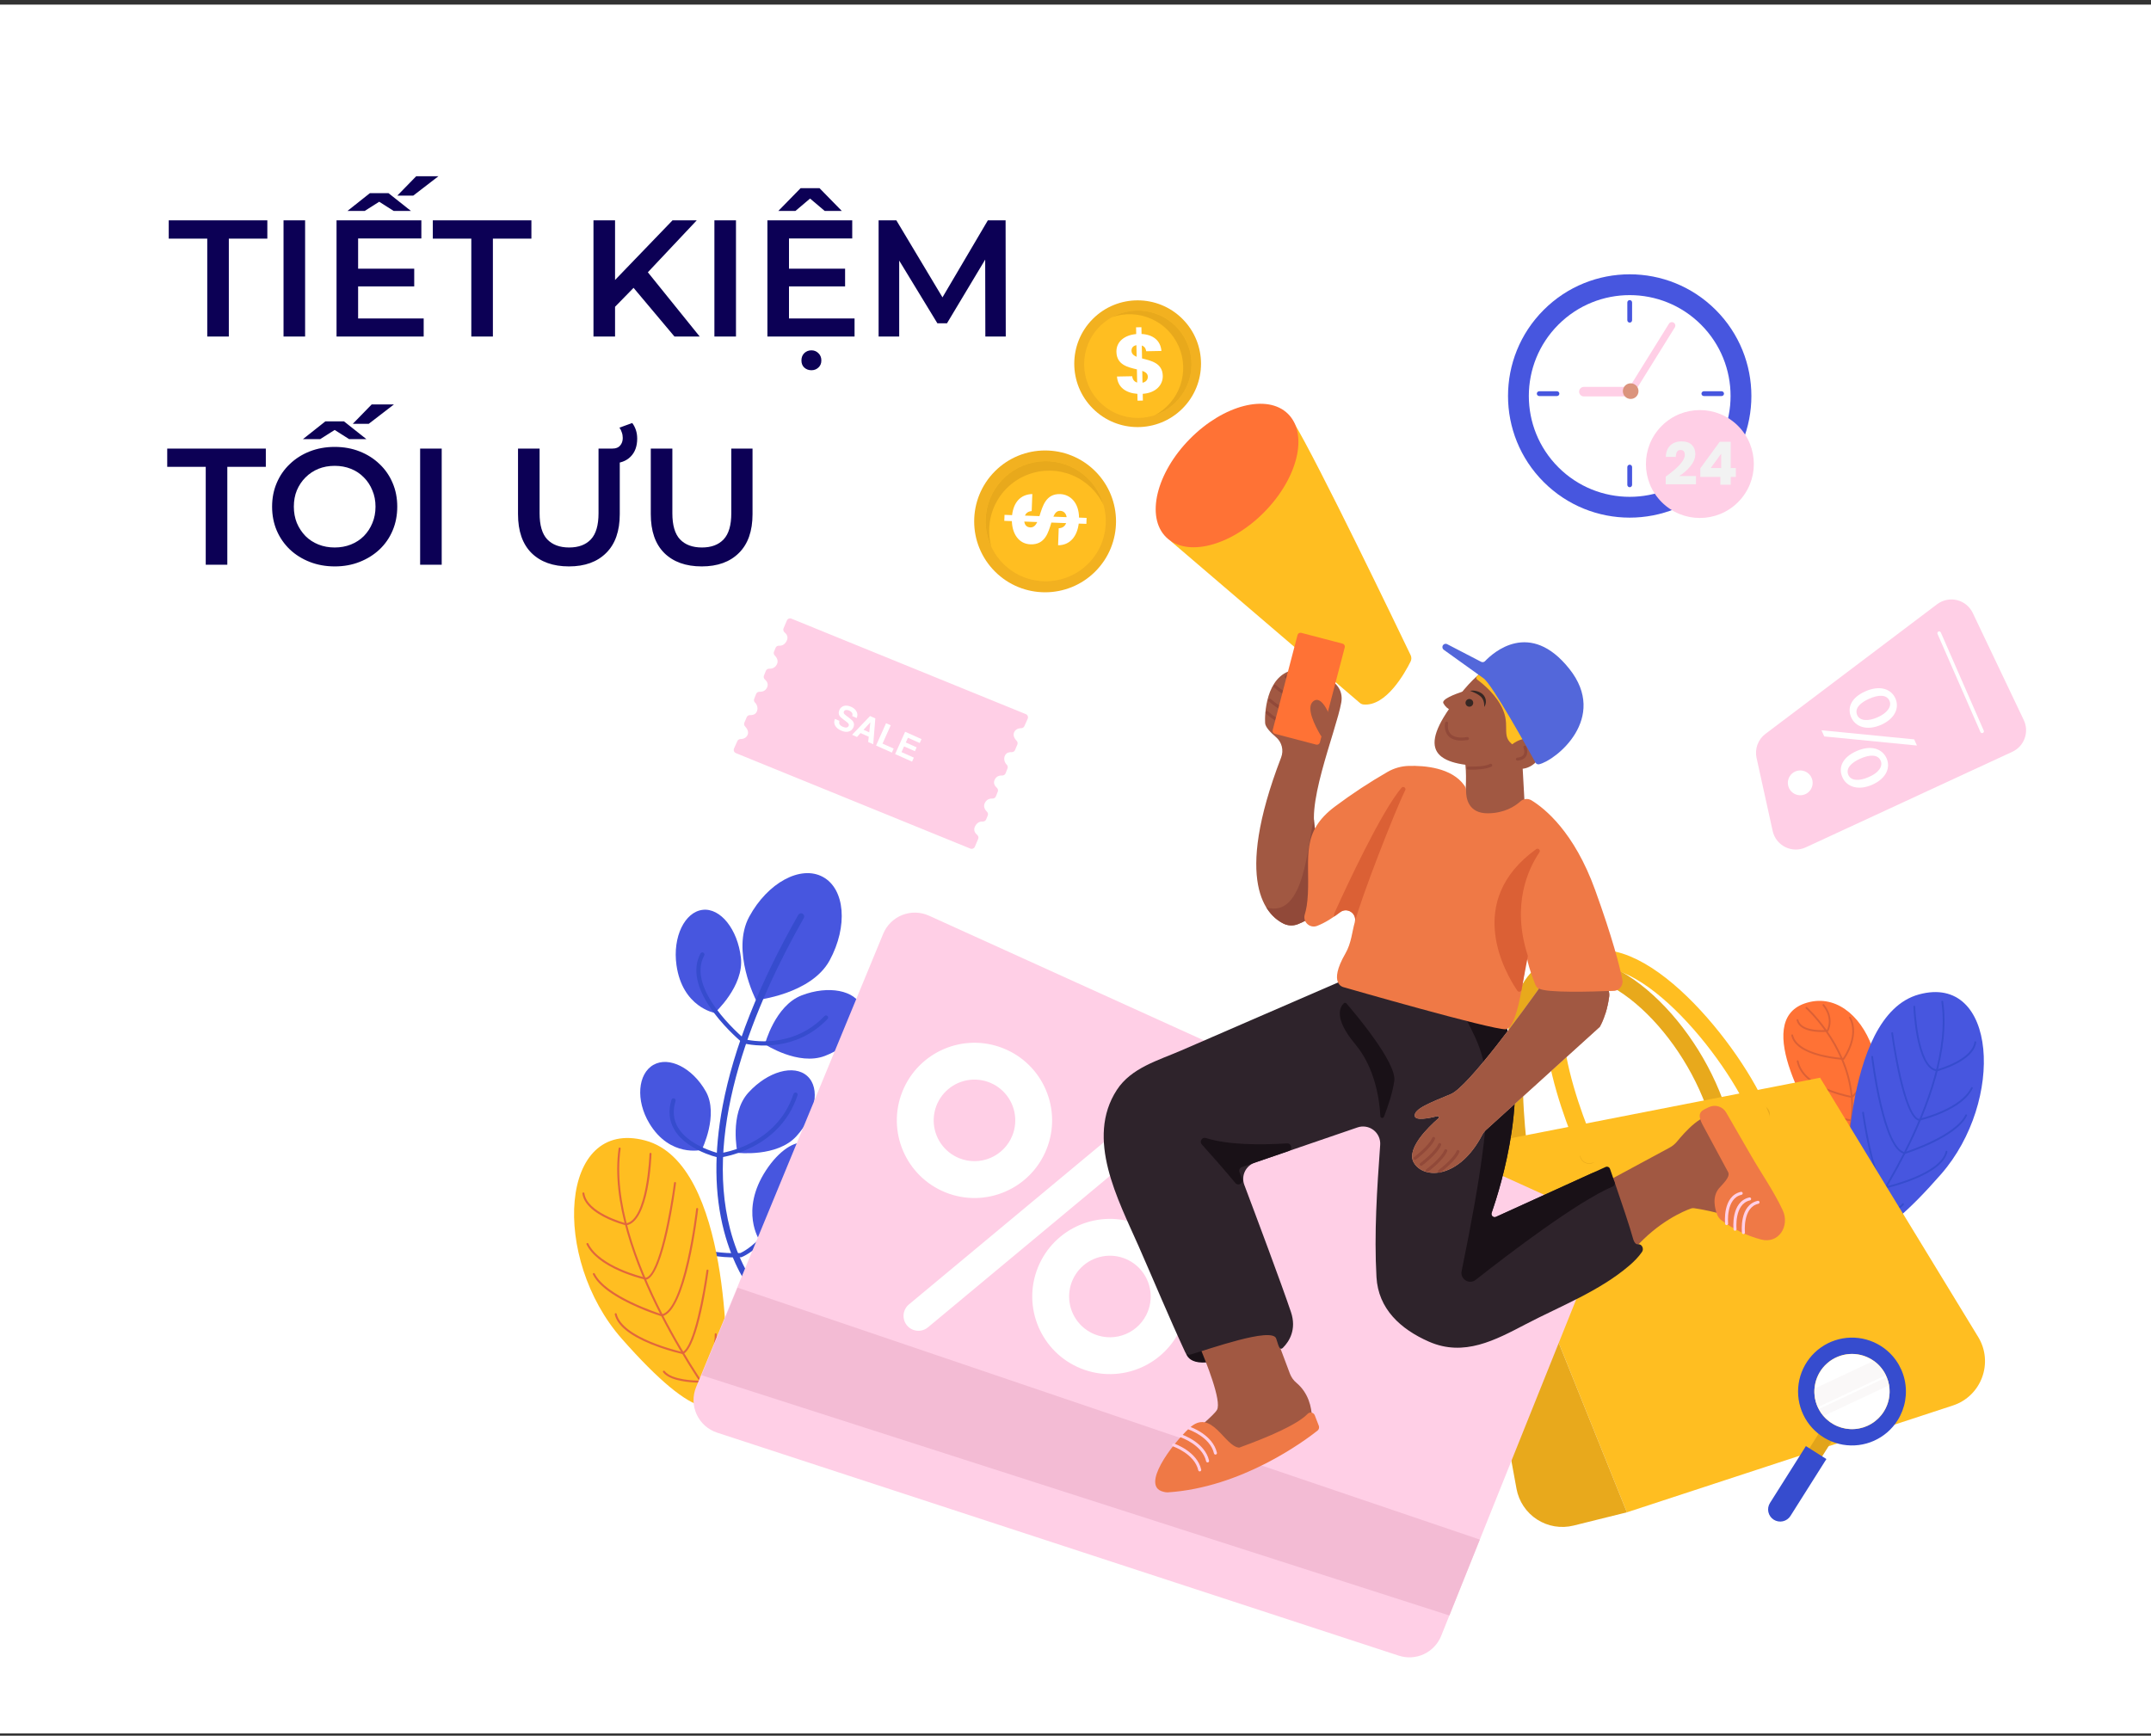 <svg width="311" height="251" viewBox="0 0 311 251" fill="none" xmlns="http://www.w3.org/2000/svg">
<rect x="0" y="0" width="311" height="251" fill="#333333" stroke="none"/>
<rect width="311" height="250" transform="translate(0 0.667)" fill="white"/>
<g clip-path="url(#clip0_2507_108268)">
<path d="M103.294 181.168C102.903 180.68 101.852 180.264 101.312 179.847C100.534 179.246 99.798 178.574 99.184 177.803C97.995 176.309 98.109 174.662 97.271 173.088C95.947 170.595 92.216 169.928 91.483 173.211C90.561 177.35 94.296 184.096 99.499 183.514C104.703 182.932 103.294 181.169 103.294 181.168Z" fill="#4756DF"/>
<path d="M109.816 179.366C109.816 179.366 106.933 175.079 110.746 169.247C114.559 163.414 119.905 163.625 117.438 171.84C114.971 180.055 109.816 179.366 109.816 179.366Z" fill="#4756DF"/>
<path d="M119.956 138.872C117.287 143.794 109.308 144.629 109.308 144.629C109.308 144.629 105.656 137.486 108.324 132.565C110.993 127.643 115.758 125.065 118.972 126.807C122.186 128.549 122.624 133.951 119.956 138.872Z" fill="#4756DF"/>
<path d="M119.28 152.688C115.414 154.178 110.594 151.01 110.594 151.01C110.594 151.01 112.042 145.427 115.911 143.937C119.781 142.447 123.667 143.199 124.597 145.616C125.528 148.032 123.146 151.199 119.28 152.688Z" fill="#4756DF"/>
<path d="M97.808 139.568C98.672 145.657 103.338 146.474 103.338 146.474C103.338 146.474 107.604 142.592 107.122 138.477C106.64 134.362 104.165 131.27 101.593 131.571C99.021 131.872 97.227 135.465 97.808 139.568Z" fill="#4756DF"/>
<path d="M112.838 191.106C112.809 191.094 112.781 191.079 112.755 191.062C112.525 190.909 107.097 187.209 104.688 178.052C103.282 172.708 103.213 166.599 104.488 159.902C106.07 151.565 109.747 142.28 115.416 132.302C115.445 132.249 115.485 132.203 115.533 132.166C115.58 132.128 115.635 132.101 115.693 132.084C115.751 132.068 115.812 132.063 115.872 132.071C115.933 132.078 115.991 132.097 116.043 132.127C116.096 132.157 116.142 132.197 116.179 132.245C116.216 132.293 116.244 132.348 116.259 132.406C116.275 132.465 116.279 132.525 116.272 132.586C116.264 132.646 116.244 132.703 116.214 132.756C109.217 145.073 101.689 162.871 105.56 177.744C107.864 186.597 113.211 190.261 113.265 190.297C113.359 190.36 113.427 190.456 113.455 190.566C113.484 190.676 113.47 190.793 113.417 190.894C113.364 190.994 113.275 191.071 113.168 191.111C113.062 191.15 112.944 191.148 112.839 191.105L112.838 191.106Z" fill="#364CCE"/>
<path d="M99.676 180.695C97.343 179.759 95.237 178.072 94.703 175.042C94.695 175.002 94.695 174.961 94.704 174.921C94.712 174.881 94.728 174.843 94.751 174.81C94.774 174.776 94.803 174.747 94.837 174.725C94.871 174.703 94.909 174.688 94.95 174.681C94.99 174.674 95.031 174.674 95.07 174.683C95.11 174.692 95.148 174.709 95.181 174.732C95.214 174.756 95.242 174.786 95.264 174.82C95.285 174.855 95.3 174.893 95.306 174.933C96.493 181.662 106.272 181.243 107.047 181.2C107.546 180.98 112.741 178.47 114.841 168.55C114.863 168.477 114.912 168.414 114.978 168.374C115.045 168.335 115.123 168.322 115.199 168.338C115.274 168.354 115.341 168.398 115.385 168.461C115.429 168.524 115.448 168.601 115.438 168.677C113.17 179.408 107.468 181.698 107.226 181.79L107.14 181.809C107.074 181.814 103.131 182.08 99.676 180.695ZM107.117 181.504H107.12H107.117Z" fill="#364CCE"/>
<path d="M93.89 162.453C96.882 167.416 101.459 166.282 101.459 166.282C101.459 166.282 103.972 161.214 102.044 157.817C100.115 154.42 96.726 152.708 94.475 153.988C92.224 155.267 91.874 159.11 93.89 162.453Z" fill="#4756DF"/>
<path d="M115.142 164.313C112.353 167.377 106.623 166.704 106.623 166.704C106.623 166.704 105.416 161.064 108.206 158C110.995 154.936 114.808 153.865 116.725 155.609C118.642 157.352 117.931 161.249 115.142 164.313Z" fill="#4756DF"/>
<path d="M102.019 166.797C100.523 166.197 98.504 165.101 97.468 163.304C96.732 162.031 96.604 160.595 97.088 159.038C97.112 158.96 97.166 158.896 97.238 158.858C97.309 158.82 97.393 158.812 97.471 158.836C97.548 158.861 97.612 158.915 97.65 158.986C97.687 159.058 97.696 159.141 97.673 159.219C97.242 160.606 97.352 161.878 97.998 162.997C99.506 165.608 103.47 166.666 103.958 166.788C104.648 166.7 112.288 165.555 114.731 158.194C114.756 158.117 114.811 158.054 114.884 158.018C114.956 157.981 115.04 157.975 115.117 158.001C115.194 158.026 115.257 158.081 115.294 158.153C115.33 158.225 115.337 158.309 115.312 158.386C112.639 166.442 104.057 167.394 103.971 167.403L103.922 167.408L103.873 167.397C103.241 167.243 102.621 167.042 102.019 166.797ZM103.939 167.098H103.942H103.939Z" fill="#364CCE"/>
<path d="M107.418 150.85L107.369 150.81C107.276 150.735 105.099 148.948 103.237 146.474C100.724 143.136 100.047 140.168 101.278 137.89C101.296 137.853 101.322 137.821 101.353 137.794C101.384 137.768 101.42 137.748 101.459 137.736C101.498 137.723 101.54 137.719 101.58 137.723C101.621 137.727 101.661 137.739 101.697 137.758C101.733 137.778 101.764 137.804 101.79 137.836C101.815 137.868 101.834 137.905 101.846 137.944C101.857 137.984 101.86 138.025 101.855 138.066C101.85 138.106 101.837 138.145 101.816 138.181C99.216 142.992 106.994 149.696 107.705 150.293C108.383 150.456 114.57 151.792 119.208 146.929C119.236 146.9 119.269 146.877 119.306 146.86C119.343 146.844 119.382 146.835 119.423 146.834C119.463 146.833 119.503 146.84 119.54 146.855C119.578 146.869 119.612 146.891 119.641 146.919C119.67 146.947 119.693 146.98 119.71 147.017C119.726 147.053 119.735 147.093 119.736 147.133C119.737 147.173 119.73 147.213 119.715 147.251C119.701 147.288 119.679 147.323 119.651 147.352C114.502 152.747 107.55 150.885 107.479 150.866L107.418 150.85Z" fill="#364CCE"/>
<path d="M105.04 197.817C105.04 197.817 105.752 168.259 93.3 164.926C80.848 161.593 79.649 181.966 89.905 193.599C100.599 205.731 105.308 206.114 105.04 197.817Z" fill="#FFBE21"/>
<path d="M103.329 202.882C103.305 202.872 103.284 202.856 103.268 202.834C103.105 202.621 87.261 181.263 89.447 166.061C89.45 166.042 89.456 166.025 89.466 166.008C89.475 165.992 89.488 165.978 89.503 165.967C89.518 165.956 89.535 165.948 89.553 165.943C89.572 165.938 89.591 165.937 89.609 165.94C89.628 165.943 89.645 165.949 89.662 165.958C89.678 165.968 89.692 165.981 89.703 165.996C89.714 166.011 89.722 166.028 89.727 166.046C89.732 166.064 89.733 166.083 89.73 166.102C87.56 181.187 103.337 202.45 103.497 202.663C103.515 202.688 103.524 202.718 103.524 202.749C103.523 202.78 103.513 202.809 103.494 202.834C103.475 202.858 103.449 202.876 103.419 202.884C103.39 202.892 103.358 202.891 103.329 202.88V202.882Z" fill="#E2673B"/>
<path d="M97.138 199.306C96.614 199.097 96.161 198.818 95.876 198.446C95.864 198.431 95.854 198.414 95.849 198.396C95.843 198.377 95.841 198.358 95.844 198.339C95.846 198.32 95.852 198.301 95.861 198.284C95.871 198.268 95.883 198.253 95.899 198.241C95.914 198.229 95.931 198.221 95.95 198.216C95.969 198.211 95.988 198.21 96.007 198.213C96.026 198.216 96.044 198.222 96.061 198.232C96.077 198.243 96.091 198.256 96.103 198.271C97.12 199.588 100.625 199.654 101.198 199.656C101.503 199.137 103.406 195.778 103.339 192.943C103.338 192.905 103.352 192.869 103.379 192.841C103.405 192.814 103.441 192.798 103.479 192.797C103.517 192.796 103.554 192.81 103.581 192.837C103.609 192.863 103.625 192.899 103.626 192.937C103.699 196.084 101.496 199.72 101.401 199.873L101.36 199.941H101.281C101.152 199.943 98.79 199.969 97.138 199.306ZM101.28 199.798H101.283H101.28Z" fill="#E2673B"/>
<path d="M94.258 194.427L94.126 194.372C91.009 193.1 89.243 191.65 88.881 190.062C88.875 190.026 88.882 189.989 88.903 189.958C88.923 189.927 88.954 189.906 88.99 189.898C89.026 189.889 89.064 189.895 89.095 189.914C89.127 189.933 89.15 189.963 89.16 189.998C89.949 193.447 98.009 195.359 98.689 195.514C100.342 194.727 101.747 186.746 102.15 183.713C102.153 183.694 102.159 183.676 102.169 183.659C102.178 183.643 102.191 183.628 102.206 183.617C102.221 183.605 102.238 183.597 102.257 183.592C102.275 183.588 102.294 183.587 102.313 183.589C102.332 183.592 102.35 183.598 102.367 183.607C102.383 183.617 102.398 183.63 102.409 183.645C102.421 183.66 102.429 183.677 102.433 183.696C102.438 183.714 102.439 183.733 102.436 183.752C102.375 184.207 100.925 194.92 98.758 195.798L98.717 195.815L98.674 195.805C97.17 195.455 95.694 194.994 94.258 194.427ZM98.703 195.665H98.705H98.703Z" fill="#E2673B"/>
<path d="M93.201 189.461C90.638 188.43 86.836 186.58 85.728 184.293C85.713 184.259 85.712 184.221 85.725 184.186C85.737 184.151 85.763 184.122 85.797 184.106C85.83 184.09 85.869 184.087 85.904 184.099C85.939 184.11 85.969 184.135 85.986 184.168C87.56 187.418 95.12 189.876 95.694 190.058C97.022 189.779 98.298 187.083 99.387 182.257C100.226 178.541 100.652 174.852 100.656 174.815C100.657 174.796 100.663 174.777 100.671 174.76C100.68 174.743 100.693 174.728 100.707 174.715C100.722 174.703 100.74 174.694 100.758 174.688C100.777 174.683 100.796 174.681 100.815 174.684C100.834 174.686 100.853 174.692 100.87 174.701C100.887 174.711 100.901 174.724 100.913 174.739C100.925 174.755 100.933 174.772 100.938 174.791C100.942 174.81 100.943 174.829 100.94 174.848C100.871 175.455 99.204 189.72 95.71 190.346L95.676 190.352L95.643 190.344C95.53 190.307 94.533 189.995 93.201 189.461ZM95.685 190.205H95.688H95.685Z" fill="#E2673B"/>
<path d="M90.203 184.052C90.055 183.993 89.905 183.93 89.754 183.866C87.203 182.771 85.537 181.454 84.805 179.952C84.788 179.918 84.785 179.878 84.798 179.842C84.81 179.806 84.837 179.777 84.871 179.76C84.905 179.744 84.944 179.741 84.98 179.754C85.016 179.766 85.046 179.792 85.062 179.826C86.681 183.148 92.89 184.656 93.389 184.773C95.343 184.261 96.984 174.715 97.455 171.06C97.456 171.041 97.462 171.022 97.471 171.005C97.48 170.988 97.492 170.973 97.507 170.961C97.522 170.948 97.54 170.939 97.558 170.934C97.577 170.929 97.597 170.927 97.616 170.93C97.635 170.932 97.654 170.939 97.67 170.949C97.687 170.959 97.701 170.972 97.713 170.987C97.724 171.003 97.733 171.021 97.737 171.04C97.741 171.059 97.742 171.078 97.738 171.097C97.668 171.644 95.984 184.508 93.42 185.059H93.359C92.284 184.801 91.229 184.464 90.203 184.052ZM93.39 184.92H93.393H93.39Z" fill="#E2673B"/>
<path d="M88.629 176.573C86.879 175.871 84.477 174.563 84.206 172.601C84.203 172.582 84.204 172.563 84.208 172.544C84.213 172.526 84.221 172.508 84.233 172.493C84.244 172.478 84.258 172.465 84.275 172.455C84.291 172.446 84.309 172.439 84.328 172.437C84.347 172.434 84.366 172.435 84.384 172.44C84.403 172.445 84.42 172.454 84.435 172.465C84.45 172.477 84.462 172.491 84.472 172.508C84.481 172.524 84.487 172.543 84.49 172.561C84.869 175.329 90.086 176.791 90.513 176.902C93.562 176.437 93.905 166.95 93.908 166.854C93.907 166.835 93.911 166.815 93.918 166.797C93.926 166.779 93.937 166.763 93.95 166.749C93.964 166.736 93.981 166.725 93.999 166.718C94.017 166.711 94.036 166.707 94.056 166.708C94.075 166.709 94.094 166.713 94.112 166.722C94.129 166.73 94.145 166.742 94.158 166.756C94.171 166.771 94.181 166.788 94.187 166.806C94.193 166.824 94.195 166.844 94.194 166.863C94.181 167.267 93.836 176.746 90.523 177.191L90.469 177.187C89.844 177.02 89.23 176.815 88.629 176.573Z" fill="#E2673B"/>
<path d="M267.925 166.547C267.09 167.47 265.613 167.368 264.925 166.334C261.611 161.35 253.434 147.759 260.885 145.121C269.499 142.073 276.004 157.644 267.925 166.547Z" fill="#FF7235"/>
<path d="M270.559 152.323C270.545 152.292 270.52 152.266 270.489 152.253C270.457 152.239 270.422 152.239 270.39 152.251C270.358 152.264 270.332 152.289 270.319 152.321C270.305 152.352 270.305 152.388 270.318 152.42C271.234 154.699 268.53 157.68 267.839 158.389C267.652 156.623 267.205 154.894 266.511 153.259H266.536C266.549 153.259 266.562 153.258 266.574 153.255C266.604 153.248 266.629 153.231 266.647 153.207C266.671 153.173 269.063 149.887 267.597 147.091C267.589 147.076 267.578 147.062 267.565 147.051C267.552 147.04 267.537 147.032 267.52 147.027C267.504 147.022 267.487 147.02 267.47 147.022C267.453 147.023 267.436 147.028 267.421 147.036C267.406 147.044 267.393 147.055 267.382 147.068C267.371 147.081 267.363 147.096 267.358 147.112C267.352 147.128 267.351 147.146 267.352 147.162C267.354 147.179 267.359 147.196 267.366 147.211C268.654 149.666 266.781 152.556 266.479 152.995L266.397 152.99C265.811 151.655 265.098 150.38 264.266 149.183C264.292 149.174 264.315 149.157 264.331 149.135C264.341 149.117 265.388 147.325 263.741 145.255C263.731 145.242 263.717 145.23 263.702 145.222C263.687 145.214 263.671 145.209 263.654 145.207C263.637 145.205 263.62 145.206 263.603 145.211C263.587 145.216 263.571 145.224 263.558 145.235C263.545 145.245 263.534 145.259 263.525 145.274C263.517 145.288 263.512 145.305 263.51 145.322C263.508 145.339 263.51 145.356 263.514 145.373C263.519 145.389 263.527 145.404 263.538 145.418C264.927 147.164 264.297 148.639 264.139 148.945L264.102 148.948C262.637 146.88 261.302 145.675 261.264 145.642C261.251 145.631 261.236 145.622 261.22 145.616C261.204 145.611 261.187 145.609 261.17 145.61C261.153 145.611 261.137 145.615 261.121 145.623C261.106 145.63 261.092 145.641 261.081 145.654C261.07 145.666 261.061 145.681 261.056 145.697C261.05 145.713 261.048 145.73 261.049 145.747C261.05 145.764 261.054 145.781 261.062 145.796C261.069 145.812 261.08 145.825 261.093 145.837C261.128 145.868 262.389 147.006 263.796 148.964C262.814 149.001 260.377 148.942 260.014 147.482C260.01 147.465 260.003 147.45 259.992 147.436C259.982 147.422 259.97 147.411 259.955 147.402C259.94 147.393 259.924 147.387 259.907 147.385C259.891 147.382 259.873 147.383 259.857 147.387C259.84 147.391 259.825 147.399 259.811 147.409C259.797 147.419 259.786 147.432 259.777 147.446C259.768 147.461 259.762 147.477 259.76 147.494C259.757 147.511 259.758 147.528 259.762 147.544C260.196 149.305 263.085 149.271 263.976 149.217C264.803 150.395 265.515 151.65 266.103 152.965C264.605 152.824 259.808 152.181 259.245 149.683C259.241 149.666 259.234 149.65 259.225 149.636C259.215 149.622 259.202 149.611 259.188 149.601C259.173 149.592 259.157 149.586 259.14 149.583C259.124 149.58 259.106 149.581 259.09 149.585C259.057 149.593 259.028 149.614 259.011 149.642C258.993 149.671 258.987 149.706 258.994 149.739C259.294 151.068 260.662 152.064 263.061 152.7C264.098 152.966 265.156 153.145 266.223 153.235C266.888 154.797 267.403 156.558 267.588 158.471C266.432 158.243 260.731 156.947 260.041 153.434C260.037 153.418 260.031 153.402 260.021 153.388C260.012 153.373 260 153.361 259.986 153.352C259.971 153.342 259.955 153.335 259.939 153.332C259.922 153.329 259.905 153.329 259.888 153.332C259.855 153.339 259.825 153.359 259.806 153.388C259.787 153.416 259.78 153.451 259.786 153.484C260.118 155.175 261.607 156.625 264.09 157.678C265.226 158.149 266.406 158.505 267.612 158.74C267.698 159.802 267.675 160.87 267.544 161.928C267.536 161.907 267.523 161.889 267.505 161.875C267.488 161.861 267.467 161.852 267.445 161.849C267.399 161.842 262.842 161.183 261.653 158.539C261.646 158.523 261.635 158.509 261.623 158.498C261.61 158.486 261.596 158.477 261.58 158.471C261.563 158.465 261.546 158.462 261.529 158.463C261.512 158.463 261.495 158.467 261.48 158.475C261.464 158.482 261.45 158.492 261.439 158.504C261.427 158.517 261.418 158.532 261.412 158.548C261.406 158.564 261.403 158.581 261.404 158.598C261.404 158.615 261.408 158.632 261.416 158.647C262.664 161.42 267.216 162.078 267.409 162.105C267.425 162.108 267.442 162.108 267.458 162.105C267.488 162.096 267.513 162.077 267.53 162.051C267.309 163.686 266.847 165.279 266.16 166.779C266.153 166.795 266.149 166.811 266.148 166.828C266.148 166.846 266.151 166.862 266.157 166.878C266.163 166.894 266.172 166.909 266.184 166.921C266.195 166.934 266.209 166.944 266.225 166.951C266.251 166.963 266.281 166.965 266.309 166.958C266.328 166.954 266.346 166.945 266.361 166.932C266.376 166.92 266.388 166.904 266.396 166.886C266.688 166.24 266.942 165.577 267.156 164.9C267.17 164.911 267.187 164.918 267.204 164.922C267.221 164.926 267.239 164.927 267.257 164.923C267.273 164.919 267.288 164.912 267.302 164.902C267.441 164.802 270.7 162.418 270.654 160.515C270.653 160.498 270.65 160.481 270.643 160.465C270.636 160.45 270.626 160.436 270.614 160.424C270.601 160.412 270.587 160.403 270.571 160.397C270.555 160.39 270.538 160.388 270.521 160.388C270.504 160.388 270.487 160.392 270.472 160.399C270.456 160.406 270.442 160.416 270.43 160.428C270.418 160.44 270.409 160.455 270.403 160.471C270.397 160.487 270.394 160.504 270.394 160.521C270.433 162.119 267.776 164.217 267.242 164.623C267.817 162.714 268.03 160.714 267.872 158.726C268.096 158.51 271.654 155.05 270.559 152.323Z" fill="#DB6035"/>
<path d="M266.937 173.685C266.937 173.685 266.167 146.879 277.447 143.803C288.728 140.727 289.901 159.201 280.649 169.794C270.998 180.843 266.732 181.211 266.937 173.685Z" fill="#4756DF"/>
<path d="M268.492 178.276C268.466 178.283 268.439 178.281 268.414 178.271C268.389 178.262 268.368 178.245 268.353 178.223C268.338 178.2 268.33 178.174 268.331 178.147C268.332 178.121 268.341 178.095 268.356 178.073C268.5 177.879 282.721 158.526 280.69 144.853C280.687 144.82 280.696 144.787 280.717 144.761C280.737 144.735 280.767 144.717 280.8 144.712C280.833 144.707 280.867 144.715 280.894 144.734C280.921 144.753 280.94 144.782 280.947 144.815C282.993 158.595 268.71 178.033 268.565 178.227C268.547 178.252 268.521 178.269 268.492 178.276Z" fill="#364CCE"/>
<path d="M273.268 175.269C271.918 175.605 270.452 175.595 270.355 175.595H270.283L270.246 175.534C270.159 175.396 268.146 172.109 268.199 169.252C268.199 169.234 268.201 169.217 268.208 169.2C268.214 169.183 268.224 169.168 268.236 169.155C268.249 169.143 268.264 169.133 268.28 169.126C268.296 169.119 268.314 169.116 268.332 169.116C268.35 169.117 268.367 169.121 268.383 169.128C268.4 169.135 268.414 169.146 268.426 169.159C268.438 169.172 268.447 169.188 268.453 169.205C268.458 169.221 268.461 169.239 268.459 169.257C268.411 171.827 270.151 174.867 270.429 175.334C270.949 175.33 274.129 175.256 275.045 174.057C275.066 174.03 275.097 174.012 275.131 174.007C275.165 174.003 275.2 174.012 275.227 174.033C275.254 174.054 275.272 174.085 275.277 174.119C275.281 174.153 275.272 174.188 275.251 174.215C274.849 174.742 274.08 175.068 273.268 175.269Z" fill="#364CCE"/>
<path d="M272.988 171.764C272.81 171.808 272.708 171.83 272.704 171.832L272.665 171.84L272.627 171.826C270.659 171.037 269.298 161.327 269.241 160.914C269.237 160.88 269.246 160.846 269.266 160.819C269.286 160.792 269.316 160.774 269.35 160.768C269.384 160.763 269.418 160.772 269.445 160.792C269.473 160.812 269.491 160.843 269.496 160.877C269.876 163.626 271.182 170.861 272.686 171.566C273.304 171.422 280.604 169.655 281.305 166.524C281.309 166.506 281.315 166.49 281.325 166.476C281.335 166.461 281.347 166.449 281.362 166.439C281.376 166.43 281.392 166.423 281.41 166.42C281.427 166.417 281.444 166.417 281.461 166.421C281.478 166.425 281.494 166.432 281.509 166.442C281.523 166.452 281.535 166.465 281.544 166.48C281.553 166.495 281.559 166.512 281.561 166.529C281.564 166.546 281.563 166.564 281.558 166.581C281.233 168.022 279.641 169.345 276.819 170.511C275.573 171.018 274.293 171.437 272.988 171.764Z" fill="#364CCE"/>
<path d="M275.398 166.873L275.367 166.867C272.197 166.314 270.624 153.383 270.559 152.832C270.554 152.798 270.564 152.764 270.586 152.737C270.607 152.71 270.638 152.692 270.672 152.688C270.706 152.684 270.741 152.694 270.768 152.715C270.795 152.737 270.812 152.768 270.816 152.802C270.82 152.835 271.222 156.18 271.999 159.547C273.006 163.92 274.175 166.358 275.381 166.606C275.9 166.438 282.747 164.178 284.161 161.224C284.168 161.208 284.178 161.193 284.19 161.18C284.203 161.168 284.218 161.158 284.235 161.151C284.251 161.145 284.269 161.142 284.287 161.143C284.305 161.143 284.322 161.148 284.338 161.155C284.354 161.163 284.368 161.174 284.38 161.187C284.392 161.201 284.401 161.217 284.406 161.234C284.411 161.25 284.413 161.268 284.411 161.286C284.41 161.304 284.404 161.321 284.395 161.336C282.884 164.493 275.731 166.769 275.428 166.864L275.398 166.873Z" fill="#364CCE"/>
<path d="M277.606 162.033C277.525 162.053 277.481 162.063 277.478 162.063H277.424C275.097 161.575 273.517 149.914 273.449 149.418C273.446 149.401 273.447 149.383 273.451 149.367C273.456 149.35 273.463 149.335 273.474 149.321C273.484 149.307 273.497 149.296 273.512 149.288C273.527 149.279 273.543 149.274 273.56 149.272C273.577 149.269 273.595 149.27 273.611 149.275C273.628 149.279 273.643 149.287 273.657 149.297C273.67 149.308 273.682 149.321 273.69 149.335C273.699 149.35 273.704 149.367 273.706 149.383C274.148 152.693 275.678 161.347 277.45 161.804C277.906 161.691 283.528 160.3 284.983 157.282C284.991 157.267 285.001 157.253 285.014 157.241C285.026 157.23 285.041 157.221 285.057 157.216C285.073 157.21 285.09 157.208 285.108 157.209C285.125 157.21 285.141 157.214 285.157 157.221C285.172 157.229 285.186 157.239 285.197 157.252C285.208 157.265 285.217 157.279 285.223 157.296C285.228 157.312 285.231 157.329 285.23 157.346C285.229 157.363 285.224 157.379 285.217 157.395C284.559 158.761 283.054 159.962 280.745 160.965C279.728 161.403 278.678 161.76 277.606 162.033Z" fill="#364CCE"/>
<path d="M280.045 154.92L280.02 154.917C277.013 154.528 276.661 145.931 276.648 145.565C276.647 145.548 276.65 145.531 276.656 145.515C276.661 145.499 276.671 145.485 276.682 145.472C276.694 145.46 276.708 145.45 276.723 145.442C276.739 145.435 276.755 145.431 276.772 145.431C276.789 145.43 276.806 145.433 276.822 145.439C276.838 145.445 276.853 145.454 276.865 145.465C276.878 145.477 276.888 145.491 276.895 145.506C276.902 145.522 276.906 145.539 276.907 145.556C276.91 145.643 277.261 154.247 280.028 154.656C280.413 154.551 285.136 153.2 285.471 150.69C285.476 150.656 285.494 150.625 285.521 150.605C285.548 150.584 285.583 150.575 285.617 150.579C285.651 150.584 285.682 150.602 285.703 150.629C285.724 150.656 285.733 150.691 285.728 150.725C285.358 153.5 280.285 154.858 280.069 154.914L280.045 154.92Z" fill="#364CCE"/>
<path d="M224.686 140.036C215.562 142.7 219.937 169.172 219.937 169.172L248.95 162.969C245.775 150.178 233.81 137.372 224.686 140.036Z" stroke="#E8A91C" stroke-width="2.58" stroke-linecap="round" stroke-linejoin="round"/>
<path d="M213.832 165.495L263.156 155.848L286.012 193.334C288.273 197.044 286.485 201.892 282.357 203.245L235.225 218.695L213.832 165.495Z" fill="#FFBE21"/>
<path d="M213.832 165.495L210.445 167.134L219.262 215.282C219.428 216.188 219.777 217.049 220.288 217.814C220.8 218.579 221.462 219.231 222.235 219.73C223.009 220.229 223.876 220.565 224.783 220.716C225.691 220.867 226.62 220.83 227.513 220.609L235.225 218.694L213.832 165.495Z" fill="#E8A91C"/>
<path d="M229.766 168.289C230.515 168.289 231.122 167.682 231.122 166.933C231.122 166.184 230.515 165.576 229.766 165.576C229.017 165.576 228.409 166.184 228.409 166.933C228.409 167.682 229.017 168.289 229.766 168.289Z" fill="#E8A91C"/>
<path d="M254.541 162.525C255.29 162.525 255.898 161.917 255.898 161.168C255.898 160.419 255.29 159.812 254.541 159.812C253.792 159.812 253.185 160.419 253.185 161.168C253.185 161.917 253.792 162.525 254.541 162.525Z" fill="#E8A91C"/>
<path d="M227.978 139.619C219.508 144.917 229.766 166.932 229.766 166.932L254.593 161.568C250.849 152.114 236.448 134.321 227.978 139.619Z" stroke="#FFBE21" stroke-width="2.58" stroke-linecap="round" stroke-linejoin="round"/>
<path d="M134.315 132.414L228.002 174.926C229.163 175.452 230.076 176.405 230.552 177.588C231.027 178.771 231.027 180.091 230.553 181.274L208.371 236.561C207.903 237.727 207.009 238.671 205.87 239.203C204.732 239.734 203.433 239.812 202.239 239.421L103.683 207.171C103.036 206.959 102.439 206.616 101.93 206.163C101.422 205.71 101.012 205.157 100.727 204.538C100.442 203.919 100.288 203.248 100.274 202.567C100.261 201.886 100.388 201.21 100.648 200.58L127.696 135.031C127.95 134.417 128.324 133.861 128.797 133.395C129.271 132.929 129.833 132.563 130.45 132.318C131.068 132.074 131.729 131.957 132.393 131.973C133.057 131.99 133.711 132.14 134.315 132.414Z" fill="#FFCFE6"/>
<path d="M145.072 151.6C139.321 149.292 132.786 152.085 130.476 157.837C128.166 163.589 130.961 170.123 136.713 172.433C142.465 174.743 148.999 171.949 151.309 166.197C153.619 160.444 150.827 153.907 145.072 151.6ZM138.698 167.489C137.615 167.055 136.686 166.309 136.027 165.346C135.368 164.384 135.01 163.247 134.997 162.081C134.984 160.915 135.317 159.771 135.954 158.794C136.591 157.817 137.504 157.05 138.576 156.592C139.649 156.134 140.834 156.004 141.98 156.219C143.127 156.433 144.184 156.983 145.018 157.799C145.852 158.615 146.425 159.659 146.665 160.801C146.906 161.942 146.802 163.129 146.368 164.212C146.079 164.93 145.652 165.585 145.11 166.139C144.569 166.693 143.924 167.134 143.211 167.439C142.499 167.743 141.734 167.904 140.959 167.913C140.185 167.921 139.416 167.777 138.698 167.489V167.489Z" fill="white"/>
<path d="M164.653 177.068C158.902 174.76 152.367 177.552 150.057 183.305C147.747 189.057 150.542 195.591 156.297 197.898C162.052 200.206 168.583 197.414 170.894 191.662C173.204 185.909 170.406 179.376 164.653 177.068ZM158.279 192.957C157.196 192.522 156.267 191.777 155.608 190.814C154.949 189.852 154.591 188.715 154.578 187.549C154.565 186.382 154.898 185.238 155.535 184.261C156.172 183.284 157.085 182.518 158.158 182.06C159.23 181.602 160.415 181.472 161.561 181.686C162.708 181.901 163.765 182.451 164.599 183.267C165.433 184.082 166.006 185.127 166.246 186.268C166.487 187.41 166.383 188.597 165.949 189.679C165.66 190.398 165.233 191.053 164.692 191.607C164.15 192.161 163.505 192.603 162.793 192.907C162.08 193.211 161.315 193.372 160.541 193.381C159.766 193.389 158.997 193.245 158.279 192.957Z" fill="white"/>
<path d="M131.986 192.288C131.64 192.149 131.336 191.922 131.104 191.63C130.872 191.338 130.72 190.991 130.662 190.623C130.604 190.255 130.643 189.878 130.774 189.529C130.905 189.18 131.125 188.871 131.412 188.633L166.422 159.494C166.863 159.145 167.423 158.982 167.982 159.04C168.541 159.098 169.056 159.372 169.415 159.804C169.775 160.236 169.952 160.792 169.907 161.352C169.863 161.913 169.601 162.434 169.178 162.804L134.168 191.943C133.869 192.192 133.509 192.356 133.124 192.417C132.74 192.477 132.347 192.433 131.986 192.288Z" fill="white"/>
<path d="M106.646 186.206L213.957 222.635L209.555 233.609L101.423 198.865L106.646 186.206Z" fill="#F3BBD4"/>
<path d="M292.606 104.127L285.229 88.635C285.011 88.177 284.693 87.772 284.299 87.452C283.905 87.131 283.444 86.903 282.951 86.782C282.457 86.662 281.943 86.653 281.445 86.756C280.948 86.859 280.48 87.071 280.074 87.377L255.253 106.128C254.729 106.522 254.329 107.06 254.101 107.676C253.874 108.291 253.829 108.96 253.971 109.601L256.298 120.161C256.408 120.661 256.628 121.131 256.944 121.535C257.259 121.938 257.661 122.266 258.12 122.494C258.579 122.722 259.083 122.843 259.595 122.851C260.107 122.858 260.614 122.75 261.079 122.535L290.951 108.713C291.362 108.523 291.731 108.252 292.038 107.918C292.344 107.583 292.581 107.192 292.735 106.765C292.888 106.339 292.956 105.886 292.934 105.433C292.912 104.98 292.8 104.536 292.606 104.127ZM262.049 113.557C261.98 113.905 261.809 114.225 261.558 114.476C261.306 114.727 260.987 114.898 260.638 114.967C260.29 115.036 259.929 115 259.602 114.864C259.274 114.729 258.993 114.499 258.796 114.203C258.599 113.908 258.494 113.561 258.494 113.206C258.493 112.851 258.599 112.504 258.796 112.209C258.993 111.914 259.273 111.684 259.601 111.548C259.929 111.412 260.29 111.376 260.638 111.446C260.869 111.491 261.089 111.582 261.286 111.713C261.482 111.844 261.65 112.013 261.781 112.209C261.912 112.405 262.003 112.625 262.049 112.856C262.095 113.087 262.095 113.326 262.049 113.557Z" fill="#FFCFE6"/>
<path d="M286.636 106.007C286.577 106.021 286.515 106.013 286.46 105.986C286.406 105.959 286.363 105.913 286.338 105.857L280.135 91.668C280.107 91.605 280.106 91.533 280.131 91.469C280.157 91.405 280.206 91.353 280.27 91.326C280.333 91.298 280.405 91.296 280.469 91.322C280.533 91.347 280.585 91.397 280.613 91.46L286.818 105.649C286.832 105.68 286.839 105.714 286.84 105.748C286.84 105.782 286.834 105.816 286.822 105.848C286.809 105.88 286.791 105.909 286.767 105.933C286.744 105.958 286.715 105.978 286.684 105.991C286.669 105.999 286.653 106.004 286.636 106.007Z" fill="white"/>
<path d="M277.158 107.81L263.755 106.494L263.358 105.602L276.761 106.919L277.158 107.81ZM268.4 108.624C270.581 107.653 272.174 108.317 272.77 109.655C273.344 110.945 272.805 112.519 270.727 113.464C268.658 114.387 266.993 113.773 266.383 112.405C265.738 110.953 266.426 109.502 268.4 108.624ZM270.184 112.368C271.519 111.811 272.3 110.871 271.912 109.995C271.5 109.073 270.329 109.098 268.96 109.708C267.702 110.268 266.815 111.102 267.248 112.073C267.638 112.949 268.878 112.951 270.184 112.368ZM269.683 99.981C271.864 99.01 273.457 99.674 274.045 100.995C274.619 102.284 274.082 103.859 272.019 104.797C269.933 105.726 268.269 105.113 267.659 103.744C267.013 102.296 267.709 100.861 269.683 99.982V99.981ZM271.466 103.725C272.795 103.152 273.57 102.196 273.188 101.338C272.777 100.415 271.605 100.44 270.236 101.05C268.978 101.61 268.091 102.444 268.524 103.416C268.913 104.293 270.161 104.309 271.466 103.728V103.725Z" fill="white"/>
<path d="M140.948 122.447L141.428 121.315C141.47 121.214 141.478 121.102 141.451 120.996C141.424 120.89 141.364 120.796 141.279 120.727C140.996 120.493 140.671 120.061 141 119.454C141.321 118.862 141.791 118.776 142.103 118.797C142.205 118.801 142.307 118.774 142.393 118.719C142.479 118.664 142.545 118.583 142.583 118.488L142.811 117.936C142.85 117.845 142.86 117.745 142.842 117.649C142.823 117.552 142.776 117.463 142.706 117.393C142.442 117.131 142.1 116.642 142.411 116.072C142.703 115.536 143.188 115.458 143.51 115.475C143.613 115.478 143.714 115.45 143.8 115.393C143.885 115.337 143.952 115.255 143.989 115.159L144.262 114.484C144.301 114.386 144.308 114.277 144.282 114.174C144.256 114.071 144.199 113.978 144.118 113.91C143.858 113.683 143.558 113.278 143.819 112.74C144.08 112.202 144.572 112.127 144.904 112.143C145.011 112.146 145.115 112.116 145.203 112.057C145.292 111.999 145.359 111.913 145.397 111.814L145.668 111.118C145.706 111.028 145.716 110.929 145.696 110.834C145.677 110.738 145.63 110.65 145.56 110.582C145.259 110.303 145.044 109.72 145.329 109.205C145.551 108.805 145.977 108.748 146.274 108.765C146.376 108.769 146.476 108.743 146.562 108.688C146.647 108.634 146.714 108.555 146.754 108.462L147.09 107.676C147.129 107.587 147.14 107.488 147.124 107.393C147.107 107.297 147.063 107.208 146.996 107.138C146.74 106.866 146.394 106.378 146.638 105.873C146.866 105.398 147.33 105.306 147.644 105.303C147.742 105.303 147.838 105.276 147.92 105.223C148.002 105.17 148.068 105.095 148.109 105.006L148.587 103.937C148.614 103.876 148.629 103.809 148.63 103.742C148.631 103.675 148.619 103.608 148.594 103.546C148.569 103.483 148.532 103.427 148.485 103.379C148.437 103.331 148.381 103.294 148.319 103.268L114.421 89.459C114.299 89.409 114.162 89.409 114.04 89.46C113.918 89.51 113.821 89.606 113.77 89.727L113.29 90.859C113.248 90.96 113.239 91.072 113.266 91.178C113.293 91.284 113.354 91.378 113.439 91.447C113.721 91.681 114.047 92.113 113.718 92.72C113.397 93.312 112.927 93.398 112.615 93.377C112.512 93.372 112.411 93.399 112.325 93.454C112.239 93.51 112.172 93.591 112.135 93.686L111.906 94.238C111.868 94.329 111.858 94.429 111.876 94.525C111.895 94.622 111.942 94.711 112.012 94.781C112.275 95.043 112.618 95.532 112.307 96.103C112.015 96.638 111.53 96.715 111.208 96.699C111.105 96.696 111.004 96.725 110.918 96.781C110.833 96.838 110.766 96.919 110.729 97.015L110.454 97.691C110.415 97.79 110.408 97.898 110.434 98.001C110.46 98.104 110.517 98.197 110.598 98.265C110.857 98.492 111.158 98.897 110.896 99.435C110.634 99.973 110.143 100.048 109.811 100.032C109.705 100.029 109.6 100.059 109.512 100.118C109.423 100.176 109.356 100.262 109.318 100.361L109.047 101.056C109.009 101.146 108.999 101.246 109.019 101.341C109.038 101.437 109.086 101.525 109.155 101.593C109.456 101.871 109.671 102.455 109.386 102.969C109.165 103.37 108.739 103.427 108.441 103.411C108.339 103.406 108.239 103.433 108.154 103.487C108.068 103.541 108.001 103.62 107.962 103.713L107.625 104.5C107.586 104.589 107.575 104.687 107.591 104.783C107.608 104.878 107.652 104.967 107.719 105.037C107.975 105.309 108.321 105.797 108.077 106.302C107.849 106.777 107.385 106.869 107.071 106.872C106.973 106.872 106.878 106.899 106.795 106.952C106.713 107.004 106.647 107.079 106.607 107.168L106.129 108.238C106.101 108.3 106.086 108.366 106.085 108.433C106.084 108.5 106.096 108.567 106.121 108.629C106.146 108.692 106.183 108.748 106.231 108.796C106.278 108.844 106.334 108.881 106.397 108.907L140.301 122.715C140.422 122.764 140.558 122.763 140.679 122.713C140.8 122.663 140.897 122.567 140.948 122.447Z" fill="#FFCFE6"/>
<path d="M121.369 104.242C121.325 104.366 121.317 104.5 121.344 104.628C121.398 104.811 121.561 104.963 121.829 105.084C121.961 105.148 122.103 105.19 122.248 105.209C122.47 105.228 122.623 105.146 122.704 104.964C122.727 104.914 122.737 104.859 122.732 104.805C122.726 104.75 122.706 104.698 122.673 104.654C122.605 104.554 122.478 104.437 122.293 104.301L121.978 104.068C121.669 103.839 121.47 103.651 121.381 103.504C121.23 103.258 121.225 102.976 121.367 102.659C121.425 102.522 121.513 102.399 121.624 102.3C121.735 102.2 121.866 102.126 122.009 102.082C122.307 101.987 122.663 102.031 123.075 102.215C123.419 102.369 123.673 102.591 123.835 102.88C123.997 103.17 124.008 103.488 123.866 103.836L123.218 103.546C123.256 103.459 123.27 103.364 123.256 103.27C123.243 103.176 123.204 103.088 123.143 103.015C123.043 102.902 122.918 102.812 122.777 102.754C122.631 102.68 122.467 102.651 122.304 102.669C122.24 102.677 122.179 102.702 122.128 102.741C122.077 102.779 122.037 102.831 122.013 102.891C121.987 102.944 121.978 103.003 121.985 103.061C121.993 103.12 122.017 103.175 122.055 103.219C122.105 103.287 122.228 103.396 122.424 103.545L122.93 103.932C123.152 104.102 123.303 104.263 123.383 104.416C123.508 104.654 123.506 104.917 123.376 105.204C123.316 105.346 123.224 105.472 123.108 105.573C122.992 105.673 122.854 105.746 122.706 105.786C122.391 105.879 122.025 105.832 121.61 105.646C121.185 105.456 120.893 105.21 120.736 104.909C120.579 104.608 120.575 104.29 120.725 103.954L121.369 104.242Z" fill="white"/>
<path d="M125.795 103.545L126.558 103.886L126.255 107.624L125.523 107.298L125.608 106.539L124.42 106.006L123.905 106.573L123.199 106.256L125.795 103.545ZM124.852 105.533L125.678 105.903L125.841 104.451L124.852 105.533Z" fill="white"/>
<path d="M128.11 104.582L128.784 104.884L127.599 107.531L129.21 108.252L128.951 108.832L126.665 107.81L128.11 104.582Z" fill="white"/>
<path d="M132.98 107.449L131.272 106.685L130.965 107.37L132.532 108.072L132.281 108.632L130.714 107.931L130.342 108.76L132.128 109.56L131.868 110.14L129.423 109.045L130.868 105.818L133.237 106.878L132.98 107.449Z" fill="white"/>
<path d="M248.069 69.701C254.94 62.831 254.94 51.691 248.069 44.82C241.199 37.95 230.059 37.95 223.189 44.82C216.318 51.691 216.318 62.831 223.189 69.701C230.059 76.572 241.199 76.572 248.069 69.701Z" fill="#4756DF"/>
<path d="M245.942 67.574C251.637 61.878 251.637 52.644 245.942 46.948C240.246 41.252 231.011 41.252 225.316 46.948C219.62 52.644 219.62 61.878 225.316 67.574C231.011 73.269 240.246 73.269 245.942 67.574Z" fill="white"/>
<path d="M235.629 46.652C235.538 46.652 235.45 46.616 235.385 46.551C235.321 46.486 235.284 46.399 235.284 46.307V43.74C235.284 43.648 235.321 43.561 235.385 43.496C235.45 43.431 235.538 43.395 235.629 43.395C235.72 43.395 235.808 43.431 235.873 43.496C235.937 43.561 235.974 43.648 235.974 43.74V46.307C235.974 46.399 235.937 46.486 235.873 46.551C235.808 46.616 235.72 46.652 235.629 46.652ZM235.974 70.111V67.542C235.974 67.451 235.937 67.363 235.873 67.299C235.808 67.234 235.72 67.198 235.629 67.197C235.538 67.198 235.45 67.234 235.385 67.299C235.321 67.363 235.284 67.451 235.284 67.542V70.111C235.284 70.202 235.321 70.29 235.385 70.354C235.45 70.419 235.538 70.455 235.629 70.455C235.72 70.455 235.808 70.419 235.873 70.354C235.937 70.29 235.974 70.202 235.974 70.111ZM246.349 57.27H248.917C249.008 57.27 249.096 57.233 249.16 57.169C249.225 57.104 249.261 57.016 249.261 56.925C249.261 56.833 249.225 56.746 249.16 56.681C249.096 56.617 249.008 56.58 248.917 56.58H246.349C246.257 56.58 246.169 56.617 246.105 56.681C246.04 56.746 246.004 56.833 246.003 56.925C246.004 57.016 246.04 57.104 246.105 57.169C246.169 57.233 246.257 57.27 246.349 57.27ZM222.546 57.27H225.114C225.205 57.27 225.292 57.233 225.357 57.169C225.422 57.104 225.458 57.016 225.458 56.925C225.458 56.833 225.422 56.746 225.357 56.681C225.292 56.617 225.205 56.58 225.114 56.58H222.545C222.454 56.58 222.366 56.617 222.302 56.681C222.237 56.746 222.2 56.833 222.2 56.925C222.2 57.016 222.237 57.104 222.302 57.169C222.367 57.233 222.454 57.27 222.546 57.27Z" fill="#4756DF"/>
<path d="M235.73 57.327H229.002C228.819 57.326 228.645 57.253 228.516 57.124C228.387 56.994 228.315 56.819 228.314 56.637C228.315 56.454 228.388 56.279 228.517 56.15C228.646 56.021 228.821 55.948 229.004 55.947H235.733C235.915 55.948 236.091 56.021 236.22 56.15C236.349 56.279 236.422 56.454 236.423 56.637C236.422 56.82 236.349 56.996 236.219 57.125C236.09 57.255 235.914 57.327 235.73 57.327Z" fill="#FFCFE6"/>
<path d="M242.149 47.349L236.116 57.054C236.046 57.167 235.934 57.247 235.805 57.278C235.676 57.308 235.54 57.286 235.427 57.217C235.314 57.147 235.233 57.035 235.203 56.906C235.172 56.777 235.194 56.641 235.264 56.528L241.298 46.819C241.368 46.706 241.48 46.626 241.609 46.596C241.738 46.565 241.874 46.587 241.987 46.657C242.044 46.691 242.092 46.737 242.131 46.791C242.169 46.844 242.197 46.905 242.212 46.969C242.227 47.034 242.229 47.1 242.218 47.165C242.207 47.23 242.184 47.293 242.149 47.349Z" fill="#FFCFE6"/>
<path d="M235.769 57.691C236.394 57.691 236.9 57.185 236.9 56.56C236.9 55.936 236.394 55.43 235.769 55.43C235.145 55.43 234.639 55.936 234.639 56.56C234.639 57.185 235.145 57.691 235.769 57.691Z" fill="#DB947D"/>
<path d="M251.291 72.618C254.338 69.571 254.338 64.632 251.291 61.585C248.245 58.539 243.305 58.539 240.259 61.585C237.212 64.632 237.212 69.571 240.259 72.618C243.305 75.665 248.245 75.665 251.291 72.618Z" fill="#FFCFE6"/>
<path d="M243.596 65.786C243.596 65.311 243.391 65.074 242.98 65.074C242.749 65.074 242.579 65.155 242.472 65.317C242.365 65.479 242.306 65.731 242.294 66.072H240.845C240.881 65.325 241.107 64.765 241.522 64.39C241.937 64.015 242.464 63.827 243.101 63.826C243.767 63.826 244.269 63.994 244.607 64.33C244.946 64.665 245.115 65.102 245.116 65.64C245.116 66.236 244.887 66.819 244.43 67.389C243.97 67.961 243.415 68.45 242.789 68.834H245.211V70.032H240.836V68.919C242.676 67.606 243.596 66.562 243.596 65.786Z" fill="#F2F2F2"/>
<path d="M245.836 68.971V67.73L248.64 63.885H250.237V67.678H250.975V68.971H250.237V70.097H248.735V68.969L245.836 68.971ZM248.857 65.603L247.346 67.678H248.857V65.603Z" fill="#F2F2F2"/>
<path d="M265.267 207.737L263.419 206.57L261.011 210.384L262.858 211.551L265.267 207.737Z" fill="#E2A41A"/>
<path d="M256.456 219.76C256.261 219.637 256.093 219.477 255.96 219.289C255.827 219.101 255.733 218.888 255.682 218.664C255.631 218.439 255.625 218.207 255.664 217.98C255.703 217.753 255.787 217.536 255.91 217.342L261.103 209.117L264.067 210.989L258.874 219.213C258.751 219.408 258.591 219.577 258.403 219.709C258.215 219.842 258.003 219.937 257.778 219.988C257.554 220.038 257.321 220.044 257.094 220.005C256.868 219.966 256.651 219.883 256.456 219.76Z" fill="#364CCE"/>
<path d="M271.932 194.633C270.628 193.81 269.109 193.392 267.568 193.431C266.026 193.471 264.53 193.967 263.271 194.857C262.011 195.747 261.043 196.99 260.49 198.429C259.936 199.869 259.823 201.441 260.162 202.945C260.502 204.449 261.28 205.819 262.399 206.881C263.517 207.943 264.925 208.65 266.445 208.912C267.965 209.173 269.529 208.979 270.938 208.352C272.347 207.725 273.539 206.694 274.362 205.39C275.466 203.642 275.831 201.526 275.375 199.509C274.919 197.491 273.681 195.738 271.932 194.633ZM264.865 205.826C263.956 205.252 263.237 204.42 262.799 203.438C262.362 202.455 262.226 201.364 262.409 200.304C262.591 199.244 263.084 198.261 263.825 197.481C264.566 196.701 265.521 196.158 266.57 195.921C267.62 195.684 268.716 195.764 269.72 196.149C270.724 196.535 271.591 197.21 272.212 198.089C272.833 198.968 273.179 200.011 273.206 201.086C273.234 202.162 272.943 203.221 272.368 204.131C271.987 204.735 271.49 205.258 270.907 205.67C270.323 206.082 269.665 206.375 268.968 206.532C268.271 206.69 267.55 206.708 266.846 206.587C266.142 206.466 265.469 206.207 264.865 205.826Z" fill="#364CCE"/>
<path d="M272.367 204.131C271.912 204.85 271.295 205.452 270.565 205.889C269.836 206.327 269.014 206.587 268.166 206.649C267.318 206.712 266.467 206.575 265.681 206.249C264.895 205.923 264.197 205.418 263.642 204.773C263.376 204.464 263.147 204.125 262.959 203.763C262.909 203.674 262.864 203.583 262.823 203.492C262.336 202.426 262.205 201.232 262.452 200.086C262.698 198.941 263.307 197.906 264.189 197.135C265.072 196.364 266.179 195.898 267.347 195.807C268.515 195.717 269.681 196.006 270.672 196.631C270.753 196.682 270.831 196.734 270.907 196.787C271.662 197.318 272.268 198.035 272.666 198.868C272.713 198.959 272.754 199.052 272.79 199.147C272.948 199.523 273.062 199.917 273.131 200.319C273.357 201.641 273.084 202.999 272.367 204.131Z" fill="white"/>
<path opacity="0.4" d="M272.666 198.866L262.825 203.49C262.44 202.65 262.277 201.726 262.35 200.805L270.909 196.785C271.664 197.316 272.269 198.033 272.666 198.866Z" fill="#F2EDED"/>
<path opacity="0.4" d="M273.131 200.317L263.642 204.773C263.377 204.464 263.147 204.125 262.959 203.763L272.791 199.145C272.949 199.521 273.063 199.915 273.131 200.317Z" fill="#F2EDED"/>
<path d="M170.965 59.077C174.544 55.498 174.544 49.695 170.965 46.117C167.386 42.538 161.584 42.538 158.005 46.117C154.426 49.695 154.426 55.498 158.005 59.077C161.584 62.656 167.386 62.656 170.965 59.077Z" fill="#F2B120"/>
<path d="M170 58.164C173.031 55.132 173.031 50.217 170 47.186C166.968 44.154 162.053 44.154 159.021 47.186C155.99 50.217 155.99 55.132 159.021 58.164C162.053 61.196 166.968 61.196 170 58.164Z" fill="#FFBE21"/>
<path d="M164.357 44.914C163.12 44.938 161.906 45.26 160.818 45.851C162.661 45.225 164.672 45.315 166.453 46.102C168.233 46.889 169.652 48.317 170.429 50.102C171.206 51.886 171.283 53.898 170.646 55.737C170.01 57.577 168.705 59.109 166.991 60.032C168.748 59.439 170.234 58.237 171.182 56.644C172.13 55.05 172.476 53.17 172.158 51.343C171.84 49.517 170.878 47.864 169.448 46.685C168.017 45.505 166.211 44.877 164.357 44.914Z" fill="#E8A91C"/>
<path d="M164.448 56.952C162.803 56.839 161.591 56.006 161.5 54.45L163.698 54.407C163.755 54.901 164.003 55.198 164.415 55.323L164.378 53.415C163.08 53.103 161.455 52.772 161.417 50.877C161.388 49.368 162.638 48.45 164.277 48.309L164.258 47.333L165.03 47.317L165.05 48.294C166.706 48.394 167.786 49.217 167.926 50.749L165.717 50.792C165.662 50.347 165.425 50.074 165.085 49.96L165.121 51.831C166.42 52.168 168.081 52.485 168.118 54.356C168.143 55.658 167.128 56.827 165.222 56.949L165.241 57.926L164.469 57.941L164.448 56.952ZM164.339 51.594L164.306 49.916C163.861 49.997 163.588 50.269 163.597 50.739C163.608 51.16 163.905 51.408 164.339 51.594ZM165.153 53.631L165.187 55.345C165.668 55.251 165.964 54.919 165.955 54.472C165.947 54.036 165.629 53.801 165.153 53.629V53.631Z" fill="white"/>
<path d="M158.356 82.647C162.36 78.642 162.36 72.149 158.356 68.144C154.351 64.14 147.858 64.14 143.854 68.144C139.849 72.149 139.849 78.642 143.854 82.647C147.858 86.651 154.351 86.651 158.356 82.647Z" fill="#F2B120"/>
<path d="M157.335 81.514C160.727 78.122 160.727 72.622 157.335 69.23C153.942 65.838 148.443 65.838 145.05 69.23C141.658 72.622 141.658 78.122 145.05 81.514C148.443 84.906 153.942 84.906 157.335 81.514Z" fill="#FFBE21"/>
<path d="M142.513 75.05C142.461 76.435 142.743 77.812 143.336 79.065C142.753 76.966 142.98 74.725 143.972 72.786C144.965 70.846 146.65 69.351 148.693 68.597C150.737 67.842 152.989 67.883 155.004 68.712C157.018 69.541 158.648 71.097 159.569 73.071C159.019 71.07 157.771 69.333 156.051 68.172C154.33 67.012 152.252 66.506 150.191 66.746C148.13 66.985 146.223 67.954 144.815 69.478C143.406 71.001 142.59 72.978 142.513 75.052V75.05Z" fill="#E8A91C"/>
<path d="M155.967 75.715C155.737 77.544 154.729 78.845 152.983 78.849L153.074 76.391C153.63 76.358 153.978 76.1 154.143 75.647L152.01 75.568C151.576 76.998 151.106 78.792 148.987 78.715C147.299 78.652 146.353 77.196 146.299 75.357L145.206 75.317L145.238 74.452L146.331 74.493C146.549 72.648 147.538 71.496 149.257 71.439L149.165 73.909C148.664 73.944 148.343 74.189 148.195 74.56L150.287 74.637C150.746 73.208 151.206 71.373 153.298 71.45C154.757 71.505 155.996 72.713 156.011 74.85L157.105 74.891L157.073 75.754L155.967 75.715ZM149.973 75.492L148.097 75.422C148.159 75.924 148.444 76.246 148.971 76.266C149.443 76.284 149.739 75.969 149.973 75.492ZM152.3 74.713L154.217 74.784C154.143 74.242 153.791 73.889 153.292 73.871C152.805 73.853 152.522 74.194 152.3 74.713Z" fill="white"/>
<path d="M171.396 195.05C171.396 195.05 171.099 197.573 175.164 196.937C177.13 196.63 179.097 196.321 181.044 195.911C182.631 195.577 185.394 195.368 186.033 193.578C186.595 192.001 185.317 191.353 183.888 191.23C179.951 190.893 171.396 195.05 171.396 195.05Z" fill="#191117"/>
<path d="M173.651 191.541C173.354 191.97 173.17 192.468 173.118 192.987C173.066 193.506 173.146 194.031 173.351 194.51C174.407 196.989 176.67 202.637 175.956 203.879C175.033 205.483 166.034 211.684 167.459 214.572C168.643 216.972 183.099 210.223 187.957 207.87C188.495 207.612 188.945 207.203 189.254 206.693C189.562 206.182 189.715 205.593 189.694 204.998C189.635 203.478 189.187 201.447 187.466 199.986C187.04 199.634 186.711 199.18 186.51 198.666L183.099 189.582C182.498 187.982 180.707 187.165 179.115 187.785C177.229 188.518 174.912 189.728 173.651 191.541Z" fill="#A15842"/>
<path d="M190.677 206.17L190.096 204.664C190.057 204.565 189.994 204.477 189.912 204.409C189.83 204.341 189.732 204.295 189.628 204.276C189.523 204.256 189.416 204.263 189.315 204.296C189.214 204.329 189.123 204.388 189.05 204.466C187.577 205.999 183.445 207.786 179.169 209.339C177.041 209.194 175.172 203.507 171.952 206.523C169.286 209.019 164.976 214.863 168.138 215.7C168.356 215.772 168.584 215.809 168.813 215.808C179.503 215.135 188.596 208.379 190.483 206.887C190.588 206.805 190.664 206.69 190.699 206.561C190.734 206.432 190.726 206.295 190.677 206.17Z" fill="#EF7946"/>
<path d="M231.332 171.388L241.384 165.965C241.809 165.737 242.184 165.426 242.49 165.053C243.553 163.75 246.312 160.646 247.807 161.571C249.392 162.551 255.081 173.454 256.815 176.823C257.137 177.448 256.684 178.209 255.981 178.195C255.291 178.182 254.306 177.946 252.957 177.171C250.156 175.56 245.964 174.865 244.947 174.715C244.796 174.691 244.642 174.706 244.498 174.756C243.56 175.088 239.787 176.611 236.251 180.649C236.148 180.769 236.017 180.861 235.871 180.917C235.724 180.974 235.565 180.993 235.409 180.973C235.253 180.952 235.104 180.894 234.976 180.802C234.848 180.71 234.746 180.587 234.677 180.446L230.933 172.632C230.827 172.413 230.809 172.162 230.883 171.93C230.957 171.698 231.118 171.504 231.332 171.388Z" fill="#A15842"/>
<path d="M196.509 141.337C195.967 141.191 195.391 141.233 194.876 141.457L181.093 147.435L170.788 151.905C167.459 153.349 163.561 154.411 161.481 157.606C156.889 164.664 161.67 173.493 164.614 180.179C166.864 185.288 168.998 190.447 171.348 195.511C171.416 195.657 171.533 195.773 171.679 195.84C171.825 195.906 171.99 195.918 172.144 195.872C174.803 195.104 183.858 191.864 184.509 193.543C184.798 194.287 184.934 195.456 185.498 194.892C186.412 193.978 187.495 192.239 186.654 189.737C185.298 185.707 181.622 175.896 179.908 171.346C179.791 171.035 179.737 170.704 179.751 170.372C179.764 170.04 179.844 169.714 179.986 169.414C180.127 169.113 180.328 168.844 180.576 168.623C180.823 168.401 181.113 168.232 181.427 168.124L196.272 163.035C196.66 162.901 197.074 162.866 197.479 162.933C197.884 162.999 198.266 163.165 198.591 163.415C198.916 163.665 199.173 163.992 199.341 164.366C199.509 164.74 199.581 165.15 199.552 165.559C199.095 171.908 198.663 178.339 199.016 184.676C199.273 189.28 202.505 192.218 206.605 194.016C211.685 196.24 216.176 193.799 220.646 191.465C225.624 188.865 231.277 186.701 235.577 183.005C236.258 182.42 236.9 181.779 237.41 181.038C237.731 180.571 237.388 179.865 236.826 179.932C236.543 179.966 236.275 179.732 236.081 179.01C235.651 177.417 234.384 173.672 233.506 171.122C233.393 170.795 233.214 170.495 232.978 170.242C232.743 169.989 232.457 169.787 232.139 169.651C231.822 169.514 231.479 169.445 231.133 169.449C230.787 169.453 230.446 169.529 230.131 169.672L216.281 175.976C216.2 176.013 216.109 176.026 216.021 176.012C215.932 175.998 215.85 175.958 215.784 175.898C215.717 175.837 215.671 175.759 215.649 175.672C215.627 175.585 215.631 175.494 215.66 175.409C216.993 171.591 221.274 157.843 217.627 148.069C217.487 147.705 217.263 147.38 216.973 147.12C216.683 146.859 216.334 146.672 215.957 146.574L196.509 141.337Z" fill="#2E232B"/>
<path d="M201.59 156.326C201.978 153.675 195.77 146.371 194.674 145.105C194.651 145.078 194.623 145.056 194.591 145.04C194.559 145.025 194.524 145.015 194.489 145.013C194.454 145.011 194.418 145.016 194.385 145.028C194.351 145.04 194.32 145.058 194.294 145.082C193.776 145.563 192.744 147.179 195.943 150.993C198.867 154.478 199.465 159.18 199.579 161.411C199.582 161.472 199.606 161.531 199.646 161.576C199.687 161.622 199.742 161.652 199.803 161.662C199.863 161.672 199.926 161.661 199.979 161.63C200.032 161.6 200.073 161.552 200.095 161.495C200.591 160.231 201.321 158.17 201.59 156.326Z" fill="#191117"/>
<path d="M233.459 170.985C233.172 170.152 232.93 169.458 232.779 169.025C232.758 168.964 232.724 168.908 232.679 168.86C232.635 168.812 232.581 168.775 232.521 168.749C232.461 168.724 232.397 168.711 232.332 168.712C232.267 168.713 232.202 168.727 232.143 168.754L216.304 175.962C216.22 176 216.128 176.013 216.037 175.999C215.947 175.984 215.862 175.944 215.795 175.882C215.727 175.821 215.679 175.741 215.656 175.652C215.633 175.563 215.637 175.47 215.667 175.383C217.053 171.404 221.556 156.886 217.23 147.094C217.202 147.03 217.159 146.973 217.105 146.927C217.051 146.881 216.988 146.848 216.92 146.83L211.889 145.473C211.802 145.45 211.709 145.453 211.623 145.481C211.537 145.51 211.461 145.562 211.405 145.632C211.348 145.703 211.312 145.788 211.303 145.878C211.293 145.968 211.31 146.059 211.351 146.14C215.062 153.49 217.221 155.053 211.328 183.815C211.09 184.978 212.428 185.811 213.361 185.077C218.17 181.291 228.077 173.736 233.203 171.565C233.311 171.518 233.397 171.433 233.444 171.325C233.492 171.218 233.497 171.096 233.459 170.985Z" fill="#191117"/>
<path d="M173.761 165.492C175.083 166.957 176.859 168.961 178.618 171.073C179.03 171.567 179.817 171.107 179.59 170.504C179.436 170.097 179.308 169.759 179.21 169.503C179.183 169.432 179.171 169.356 179.174 169.279C179.177 169.203 179.195 169.128 179.228 169.059C179.261 168.99 179.307 168.928 179.364 168.878C179.421 168.827 179.488 168.788 179.56 168.764L186.303 166.451C186.932 166.234 186.748 165.302 186.086 165.343C181.962 165.597 177.484 165.548 174.348 164.565C173.797 164.392 173.374 165.064 173.761 165.492Z" fill="#191117"/>
<path d="M248.264 175.616C247.943 174.769 247.499 173.047 248.559 171.815C249.05 171.243 250.2 170.212 249.876 169.532L246.094 162.505C245.636 161.549 245.521 160.859 246.473 160.396L247.07 160.107C247.509 159.895 248.011 159.856 248.476 159.999C248.942 160.142 249.336 160.456 249.579 160.878L253.161 167.081C254.664 169.686 256.471 172.272 257.746 174.993C258.811 177.262 257.194 179.914 254.629 179.244C252.549 178.694 250.595 177.745 248.877 176.449C248.599 176.234 248.387 175.945 248.264 175.616Z" fill="#EF7946"/>
<path d="M175.734 210.344C175.684 210.344 175.636 210.328 175.598 210.297C175.559 210.266 175.532 210.223 175.521 210.174C174.988 207.81 171.913 206.74 171.882 206.729C171.828 206.711 171.782 206.671 171.757 206.619C171.731 206.567 171.727 206.507 171.746 206.453C171.764 206.398 171.804 206.353 171.856 206.327C171.908 206.302 171.968 206.298 172.022 206.316C172.159 206.362 175.358 207.474 175.946 210.078C175.953 210.106 175.953 210.135 175.949 210.163C175.944 210.191 175.934 210.218 175.919 210.242C175.904 210.266 175.884 210.287 175.861 210.304C175.837 210.32 175.811 210.332 175.783 210.339C175.767 210.342 175.751 210.344 175.734 210.344Z" fill="#FFCFE6"/>
<path d="M174.598 211.48C174.549 211.48 174.501 211.463 174.462 211.432C174.423 211.402 174.396 211.358 174.385 211.31C173.852 208.946 170.778 207.876 170.747 207.865C170.72 207.856 170.694 207.841 170.673 207.822C170.651 207.804 170.634 207.781 170.621 207.755C170.608 207.729 170.601 207.701 170.599 207.673C170.597 207.644 170.601 207.616 170.61 207.588C170.619 207.561 170.634 207.536 170.653 207.515C170.672 207.493 170.694 207.476 170.72 207.463C170.746 207.45 170.774 207.443 170.802 207.441C170.831 207.439 170.86 207.443 170.887 207.452C171.023 207.498 174.222 208.609 174.81 211.214C174.817 211.242 174.818 211.271 174.813 211.299C174.808 211.327 174.798 211.354 174.783 211.378C174.768 211.402 174.748 211.423 174.725 211.44C174.702 211.456 174.675 211.468 174.648 211.474C174.631 211.478 174.615 211.48 174.598 211.48Z" fill="#FFCFE6"/>
<path d="M173.462 212.778C173.413 212.778 173.365 212.761 173.326 212.73C173.287 212.699 173.26 212.656 173.25 212.608C172.716 210.244 169.642 209.174 169.611 209.163C169.556 209.144 169.511 209.105 169.485 209.053C169.46 209.001 169.456 208.941 169.474 208.886C169.493 208.832 169.533 208.786 169.584 208.761C169.636 208.735 169.696 208.731 169.751 208.75C169.887 208.796 173.086 209.907 173.675 212.512C173.681 212.54 173.682 212.568 173.677 212.597C173.673 212.625 173.662 212.652 173.647 212.676C173.632 212.7 173.612 212.721 173.589 212.738C173.566 212.754 173.54 212.766 173.512 212.772C173.496 212.776 173.479 212.778 173.462 212.778Z" fill="#FFCFE6"/>
<path d="M249.639 177.163C249.585 177.163 249.533 177.143 249.493 177.107C249.453 177.071 249.428 177.021 249.422 176.967C249.405 176.805 249.027 172.955 251.701 172.351C251.729 172.345 251.758 172.344 251.786 172.349C251.814 172.353 251.841 172.364 251.865 172.379C251.889 172.394 251.91 172.414 251.927 172.437C251.944 172.46 251.955 172.486 251.962 172.514C251.968 172.542 251.969 172.571 251.965 172.599C251.96 172.627 251.95 172.654 251.935 172.678C251.919 172.703 251.9 172.724 251.876 172.74C251.853 172.757 251.827 172.769 251.799 172.775C249.504 173.293 249.855 176.884 249.859 176.92C249.862 176.949 249.859 176.977 249.851 177.005C249.843 177.032 249.829 177.058 249.811 177.08C249.793 177.102 249.771 177.121 249.746 177.134C249.721 177.148 249.693 177.157 249.665 177.159C249.656 177.161 249.648 177.162 249.639 177.163Z" fill="#FFCFE6"/>
<path d="M250.858 177.975C250.804 177.975 250.752 177.955 250.712 177.919C250.672 177.883 250.646 177.833 250.641 177.779C250.624 177.616 250.245 173.767 252.92 173.163C252.976 173.15 253.036 173.16 253.084 173.191C253.133 173.222 253.168 173.271 253.181 173.327C253.193 173.384 253.183 173.443 253.152 173.492C253.122 173.541 253.072 173.575 253.016 173.588C250.717 174.107 251.072 177.697 251.076 177.733C251.079 177.762 251.076 177.79 251.068 177.818C251.06 177.845 251.047 177.871 251.029 177.893C251.011 177.916 250.989 177.934 250.963 177.948C250.938 177.962 250.91 177.97 250.882 177.973C250.874 177.974 250.866 177.975 250.858 177.975Z" fill="#FFCFE6"/>
<path d="M252.075 178.461C252.021 178.461 251.969 178.441 251.928 178.405C251.888 178.369 251.863 178.319 251.858 178.266C251.84 178.103 251.463 174.253 254.137 173.649C254.193 173.636 254.252 173.646 254.301 173.677C254.35 173.708 254.385 173.757 254.397 173.814C254.41 173.87 254.4 173.929 254.369 173.978C254.338 174.027 254.289 174.062 254.233 174.074C251.937 174.593 252.288 178.184 252.292 178.219C252.295 178.248 252.292 178.277 252.284 178.304C252.276 178.332 252.263 178.357 252.245 178.38C252.227 178.402 252.205 178.421 252.179 178.434C252.154 178.448 252.127 178.456 252.098 178.459C252.09 178.46 252.083 178.461 252.075 178.461Z" fill="#FFCFE6"/>
<path d="M224.516 96.364C224.516 96.364 218.795 91.254 211.684 99.712C204.854 107.834 206.707 110.39 213.774 110.766C221 111.152 233.307 105.208 224.516 96.364Z" fill="#A15842"/>
<path d="M219.899 107.445C219.967 107.505 220.301 113.654 220.469 116.832C220.496 117.363 220.326 117.884 219.992 118.297C219.657 118.709 219.182 118.983 218.658 119.066C217.1 119.318 214.904 119.541 213.311 119.163C212.28 118.919 211.606 117.921 211.71 116.865C211.868 115.269 212.078 112.524 211.883 110.708C211.842 110.351 211.893 109.988 212.03 109.655C212.166 109.322 212.385 109.029 212.665 108.803C214.28 107.505 217.565 105.401 219.899 107.445Z" fill="#A15842"/>
<path d="M212.55 99.899C212.865 99.843 213.188 99.857 213.497 99.941C213.821 100.02 214.122 100.175 214.374 100.394C214.632 100.632 214.794 100.956 214.829 101.305C214.875 101.647 214.759 101.971 214.609 102.242C214.585 101.923 214.591 101.63 214.495 101.371C214.416 101.119 214.272 100.893 214.078 100.714C213.868 100.531 213.633 100.378 213.381 100.259C213.121 100.131 212.843 100.017 212.55 99.899Z" fill="#362723"/>
<path d="M212.447 102.195C212.755 102.195 213.004 101.945 213.004 101.638C213.004 101.33 212.755 101.081 212.447 101.081C212.14 101.081 211.891 101.33 211.891 101.638C211.891 101.945 212.14 102.195 212.447 102.195Z" fill="#362723"/>
<path d="M211.648 100.329C211.674 100.296 211.689 100.255 211.69 100.213C211.691 100.17 211.678 100.129 211.654 100.094C211.629 100.06 211.595 100.034 211.554 100.021C211.514 100.007 211.471 100.007 211.431 100.021C210.386 100.368 208.381 101.122 208.689 101.698C208.931 102.156 209.326 102.513 209.805 102.709L211.648 100.329Z" fill="#A15842"/>
<path d="M211.289 107.093C210.458 107.093 209.832 106.876 209.42 106.438C208.705 105.678 208.932 104.57 208.941 104.523C208.953 104.467 208.987 104.417 209.035 104.386C209.084 104.354 209.143 104.343 209.199 104.355C209.256 104.367 209.305 104.401 209.337 104.45C209.368 104.498 209.379 104.557 209.367 104.614C209.367 104.623 209.18 105.552 209.739 106.141C210.187 106.612 210.992 106.762 212.135 106.587C212.192 106.579 212.251 106.593 212.297 106.627C212.344 106.661 212.375 106.713 212.384 106.77C212.392 106.827 212.378 106.885 212.344 106.932C212.31 106.978 212.258 107.009 212.201 107.018C211.9 107.066 211.595 107.091 211.289 107.093Z" fill="#914939"/>
<path d="M212.753 111.299C212.481 111.299 212.301 111.292 212.275 111.291C212.246 111.29 212.218 111.283 212.192 111.271C212.166 111.259 212.142 111.242 212.123 111.221C212.103 111.2 212.088 111.175 212.078 111.148C212.069 111.121 212.064 111.092 212.066 111.064C212.065 111.035 212.071 111.006 212.082 110.979C212.094 110.952 212.111 110.928 212.133 110.908C212.154 110.888 212.18 110.874 212.207 110.864C212.235 110.855 212.265 110.852 212.294 110.855C212.315 110.855 214.547 110.946 215.432 110.473C215.483 110.446 215.543 110.44 215.598 110.457C215.653 110.474 215.7 110.512 215.727 110.563C215.754 110.614 215.76 110.673 215.743 110.729C215.726 110.784 215.688 110.83 215.637 110.858C214.911 111.245 213.495 111.299 212.753 111.299Z" fill="#914939"/>
<path d="M220.558 109.642C226.285 107.544 230.807 102.703 224.526 96.375C224.519 96.368 224.512 96.361 224.505 96.354C224.247 96.133 219.596 92.295 213.555 97.762C213.519 97.796 213.49 97.838 213.472 97.884C213.453 97.93 213.445 97.979 213.448 98.029C213.451 98.079 213.465 98.127 213.488 98.17C213.512 98.214 213.545 98.252 213.586 98.281C214.597 99.024 216.43 100.581 217.311 102.653C218.532 105.529 216.455 106.964 220.046 108.372C220.124 108.402 220.188 108.46 220.226 108.534C220.264 108.609 220.272 108.695 220.25 108.776L220.118 109.237C220.101 109.297 220.101 109.36 220.118 109.42C220.135 109.479 220.168 109.533 220.214 109.575C220.259 109.617 220.316 109.646 220.376 109.657C220.437 109.669 220.5 109.664 220.558 109.642Z" fill="#FFBE21"/>
<path d="M218.61 107.661C218.61 107.661 220.645 105.921 222.195 107.474C223.745 109.028 221.725 111.191 219.901 111.181C218.078 111.171 216.646 110.234 216.646 110.234C216.646 110.234 216.437 109.915 216.705 109.541C216.974 109.167 218.61 107.661 218.61 107.661Z" fill="#A15842"/>
<path d="M219.408 109.997C219.351 110 219.294 109.98 219.252 109.941C219.209 109.902 219.184 109.848 219.181 109.79C219.178 109.733 219.198 109.677 219.237 109.634C219.276 109.591 219.33 109.566 219.388 109.563C219.837 109.52 220.138 109.374 220.281 109.129C220.522 108.722 220.275 108.139 220.273 108.133C220.25 108.08 220.248 108.02 220.27 107.966C220.291 107.913 220.332 107.869 220.386 107.846C220.439 107.823 220.499 107.822 220.552 107.843C220.606 107.864 220.649 107.906 220.673 107.959C220.687 107.991 221.011 108.748 220.658 109.349C220.441 109.719 220.027 109.936 219.429 109.995L219.408 109.997Z" fill="#914939"/>
<path d="M209.243 93.154L214.149 95.7C214.24 95.747 214.345 95.764 214.447 95.747C214.548 95.73 214.642 95.68 214.713 95.606C215.881 94.376 221.197 89.555 226.901 96.72C232.573 103.843 224.968 109.951 222.53 110.52C222.43 110.543 222.325 110.533 222.231 110.491C222.138 110.448 222.06 110.377 222.012 110.286C221.042 108.524 215.717 98.908 214.487 98.083L208.746 93.964C208.658 93.901 208.594 93.81 208.564 93.706C208.534 93.602 208.541 93.491 208.583 93.391C208.609 93.331 208.647 93.276 208.695 93.23C208.742 93.185 208.799 93.15 208.861 93.128C208.923 93.106 208.989 93.096 209.055 93.101C209.121 93.105 209.185 93.124 209.243 93.154Z" fill="#5367DA"/>
<path d="M185.598 133.573C183.203 132.411 178.225 127.732 185.232 109.528C185.427 109.021 185.46 108.466 185.326 107.94C185.191 107.414 184.896 106.942 184.482 106.591C183.726 105.947 182.955 105.153 182.916 104.573C182.843 103.452 182.965 97.785 186.941 96.891C187.182 96.841 187.43 96.831 187.675 96.86C189.184 97.019 194.578 97.85 193.928 101.581C193.209 105.705 188.263 117.562 190.584 120.921C190.856 121.324 191.003 121.798 191.007 122.284C191.056 124.671 191.082 130.906 190.072 132.06C189.355 132.878 188.352 133.377 187.624 133.653C187.298 133.778 186.951 133.835 186.603 133.822C186.254 133.808 185.912 133.723 185.598 133.573Z" fill="#A15842"/>
<path d="M189.77 100.091C189.756 100.091 189.742 100.09 189.728 100.088C187.58 99.675 185.875 98.071 185.806 98.003C185.764 97.963 185.74 97.908 185.738 97.85C185.737 97.793 185.759 97.737 185.798 97.695C185.838 97.653 185.893 97.628 185.951 97.627C186.009 97.626 186.065 97.647 186.107 97.687C186.123 97.703 187.789 99.271 189.811 99.659C189.868 99.664 189.921 99.692 189.958 99.737C189.995 99.781 190.013 99.839 190.007 99.896C190.002 99.954 189.974 100.007 189.929 100.044C189.885 100.081 189.827 100.098 189.77 100.093V100.091Z" fill="#914939"/>
<path d="M188.147 101.47C188.133 101.471 188.119 101.469 188.105 101.467C185.958 101.054 184.252 99.45 184.183 99.382C184.141 99.343 184.117 99.287 184.115 99.23C184.114 99.172 184.136 99.116 184.175 99.074C184.215 99.032 184.27 99.007 184.328 99.006C184.386 99.004 184.442 99.026 184.484 99.066C184.5 99.082 186.166 100.65 188.188 101.039C188.217 101.041 188.244 101.05 188.27 101.063C188.295 101.076 188.317 101.095 188.336 101.117C188.354 101.139 188.368 101.164 188.376 101.192C188.384 101.219 188.387 101.248 188.385 101.276C188.382 101.305 188.374 101.332 188.36 101.358C188.347 101.383 188.328 101.405 188.306 101.424C188.284 101.442 188.259 101.456 188.232 101.464C188.204 101.472 188.175 101.475 188.147 101.473V101.47Z" fill="#914939"/>
<path d="M187.417 103.499C187.403 103.499 187.389 103.497 187.375 103.495C185.228 103.082 183.522 101.478 183.453 101.411C183.432 101.391 183.415 101.367 183.404 101.341C183.392 101.315 183.386 101.287 183.385 101.258C183.383 101.2 183.405 101.144 183.445 101.102C183.485 101.06 183.54 101.036 183.597 101.034C183.655 101.033 183.711 101.054 183.753 101.094C183.77 101.11 185.435 102.678 187.457 103.067C187.515 103.072 187.568 103.1 187.605 103.145C187.642 103.189 187.659 103.246 187.654 103.304C187.649 103.362 187.62 103.415 187.576 103.452C187.531 103.488 187.474 103.506 187.417 103.501V103.499Z" fill="#914939"/>
<path d="M187.011 105.283C186.997 105.284 186.983 105.282 186.969 105.28C184.822 104.867 183.117 103.263 183.047 103.195C183.026 103.176 183.01 103.152 182.998 103.126C182.987 103.1 182.98 103.071 182.98 103.043C182.979 103.014 182.984 102.986 182.994 102.959C183.005 102.932 183.02 102.908 183.04 102.887C183.06 102.866 183.083 102.85 183.109 102.838C183.136 102.826 183.164 102.82 183.193 102.819C183.221 102.819 183.25 102.824 183.276 102.834C183.303 102.844 183.328 102.86 183.348 102.88C183.365 102.895 185.03 104.463 187.052 104.852C187.11 104.857 187.163 104.885 187.2 104.93C187.236 104.974 187.254 105.032 187.249 105.089C187.243 105.147 187.215 105.2 187.17 105.237C187.126 105.273 187.069 105.291 187.011 105.286V105.283Z" fill="#914939"/>
<path d="M187.623 133.652C188.352 133.376 189.354 132.877 190.072 132.059C191.082 130.905 191.056 124.668 191.007 122.283C191.003 121.797 190.856 121.323 190.583 120.92C190.182 120.339 190.002 119.5 189.976 118.494C189.04 121.542 188.754 132.928 183.085 131.214C183.886 132.524 184.864 133.216 185.599 133.573C185.914 133.723 186.255 133.807 186.603 133.821C186.951 133.834 187.298 133.777 187.623 133.652Z" fill="#914939"/>
<path d="M224.863 141.502C224.474 141.485 224.088 141.566 223.738 141.736C223.388 141.907 223.087 142.162 222.861 142.479C220.378 145.97 212.275 157.169 209.776 158.212C206.811 159.449 204.44 160.339 204.548 161.374C204.623 162.105 206.629 161.706 207.798 161.409C207.838 161.398 207.881 161.401 207.92 161.418C207.958 161.435 207.99 161.464 208.009 161.501C208.029 161.538 208.035 161.581 208.027 161.622C208.019 161.663 207.998 161.701 207.966 161.728C206.515 162.99 203.255 166.148 204.416 168.131C205.863 170.6 211.01 170.426 214.284 164.149C214.427 163.869 214.62 163.616 214.852 163.402L231.287 148.512C231.301 148.501 231.313 148.487 231.322 148.471C231.441 148.268 232.311 146.712 232.656 144.143C232.822 142.908 231.875 141.8 230.629 141.746L224.863 141.502Z" fill="#E0A78F"/>
<path d="M232.107 146.612C232.362 145.807 232.546 144.982 232.656 144.145C232.822 142.91 231.875 141.802 230.629 141.749L224.863 141.502C224.474 141.485 224.088 141.566 223.738 141.736C223.389 141.907 223.087 142.162 222.861 142.479C222.861 142.479 229.209 143.622 232.107 146.612Z" fill="#C48470"/>
<path d="M211.724 113.586C211.891 113.821 211.979 114.103 211.975 114.391C211.966 115.319 212.233 117.652 215.166 117.612C217.538 117.58 219.053 116.584 219.826 115.887C220.04 115.692 220.312 115.572 220.6 115.544C220.889 115.517 221.179 115.583 221.426 115.733C223.328 116.893 227.598 120.296 230.632 128.698C233.147 135.658 234.164 139.659 234.573 141.68C234.613 141.882 234.607 142.09 234.555 142.289C234.503 142.488 234.406 142.672 234.272 142.828C234.137 142.984 233.969 143.107 233.78 143.188C233.591 143.27 233.386 143.306 233.181 143.296C230.563 143.171 225.555 142.977 223.351 143.2C223.058 143.229 222.764 143.162 222.513 143.007C222.262 142.853 222.069 142.62 221.964 142.345C221.425 140.96 220.586 138.596 220.738 137.683C220.738 137.683 219.734 148.741 217.699 148.838C215.664 148.934 194.238 142.748 194.238 142.748C194.238 142.748 191.959 142.321 194.526 137.877C195.39 136.381 195.494 134.693 195.876 133.373C196.241 132.116 194.788 131.124 193.751 131.922C192.736 132.704 191.584 133.444 190.43 133.891C189.382 134.295 188.314 133.304 188.651 132.232C188.868 131.545 189.031 130.596 189.098 129.29C189.361 123.95 188.042 120.336 193.04 116.61C195.472 114.791 198.012 113.12 200.645 111.607C201.571 111.079 202.613 110.787 203.679 110.756C205.958 110.693 209.895 110.995 211.724 113.586Z" fill="#EF7946"/>
<path d="M222.573 123.255C220.919 125.708 218.526 130.877 220.883 138.152C220.9 138.204 220.904 138.26 220.894 138.315L219.99 143.139C219.978 143.204 219.947 143.265 219.901 143.312C219.854 143.36 219.795 143.393 219.73 143.406C219.665 143.42 219.597 143.414 219.536 143.389C219.474 143.364 219.421 143.322 219.384 143.267C217.589 140.62 211.664 130.335 222.097 122.8C222.4 122.577 222.784 122.942 222.573 123.255Z" fill="#DB6035"/>
<path d="M202.633 113.919C199.684 117.417 194.708 128.129 192.949 132.014C192.874 132.178 192.859 132.363 192.905 132.537C193.195 132.338 193.478 132.131 193.751 131.921C194.787 131.123 196.24 132.115 195.876 133.372C195.767 133.742 195.994 132.971 195.876 133.372C196.809 129.804 201.584 117.502 203.173 114.272C203.342 113.929 202.88 113.626 202.633 113.919Z" fill="#DB6035"/>
<path d="M224.863 141.502C224.474 141.485 224.088 141.566 223.738 141.736C223.388 141.907 223.087 142.162 222.861 142.479C220.378 145.97 212.275 157.169 209.776 158.212C206.811 159.449 204.44 160.339 204.548 161.374C204.623 162.105 206.629 161.706 207.798 161.409C207.838 161.398 207.881 161.401 207.92 161.418C207.958 161.435 207.99 161.464 208.009 161.501C208.029 161.538 208.035 161.581 208.027 161.622C208.019 161.663 207.998 161.701 207.966 161.728C206.515 162.99 203.255 166.148 204.416 168.131C205.863 170.6 211.01 170.426 214.284 164.149C214.427 163.869 214.62 163.616 214.852 163.402L231.287 148.512C231.301 148.501 231.313 148.487 231.322 148.471C231.441 148.268 232.311 146.712 232.656 144.143C232.822 142.908 231.875 141.8 230.629 141.746L224.863 141.502Z" fill="#A15842"/>
<path d="M222.409 133.758C222.197 133.802 222.006 133.917 221.866 134.083C221.727 134.25 221.648 134.458 221.641 134.675C221.581 136.726 221.513 142.271 222.498 142.936C223.511 143.621 230.495 143.393 232.748 143.3C232.963 143.291 233.168 143.211 233.332 143.072C233.496 142.932 233.609 142.742 233.652 142.532C233.983 140.976 234.273 137.121 230.74 132.548C230.628 132.406 230.479 132.298 230.31 132.237C230.14 132.176 229.957 132.164 229.781 132.203L222.409 133.758Z" fill="#EF7946"/>
<path d="M204.595 167.711C204.549 167.712 204.504 167.698 204.466 167.671C204.429 167.644 204.401 167.607 204.386 167.563C204.372 167.519 204.371 167.472 204.385 167.428C204.399 167.384 204.427 167.346 204.464 167.319C204.486 167.303 206.611 165.699 207.069 164.552C207.09 164.498 207.132 164.455 207.185 164.432C207.239 164.41 207.299 164.409 207.352 164.431C207.406 164.452 207.449 164.494 207.471 164.548C207.494 164.601 207.494 164.661 207.473 164.714C206.97 165.974 204.814 167.599 204.725 167.668C204.687 167.696 204.642 167.711 204.595 167.711Z" fill="#914939"/>
<path d="M205.478 168.593C205.432 168.594 205.387 168.58 205.349 168.553C205.312 168.526 205.284 168.488 205.269 168.445C205.254 168.401 205.254 168.354 205.268 168.31C205.282 168.266 205.31 168.228 205.347 168.201C205.368 168.185 207.493 166.58 207.951 165.433C207.962 165.407 207.978 165.383 207.998 165.362C208.018 165.342 208.042 165.326 208.068 165.314C208.095 165.303 208.123 165.297 208.151 165.297C208.18 165.297 208.208 165.302 208.235 165.313C208.262 165.323 208.286 165.339 208.306 165.359C208.327 165.379 208.343 165.403 208.354 165.429C208.365 165.456 208.371 165.484 208.371 165.513C208.372 165.541 208.366 165.57 208.356 165.596C207.853 166.856 205.697 168.481 205.607 168.55C205.57 168.578 205.524 168.593 205.478 168.593Z" fill="#914939"/>
<path d="M206.359 169.476C206.313 169.476 206.268 169.462 206.231 169.436C206.193 169.409 206.165 169.371 206.151 169.327C206.136 169.284 206.136 169.237 206.15 169.193C206.164 169.149 206.192 169.111 206.229 169.084C206.25 169.068 208.376 167.463 208.833 166.316C208.844 166.29 208.86 166.265 208.88 166.245C208.9 166.225 208.924 166.208 208.95 166.197C208.976 166.186 209.005 166.18 209.033 166.18C209.062 166.179 209.09 166.185 209.117 166.195C209.143 166.206 209.168 166.222 209.188 166.242C209.208 166.262 209.225 166.286 209.236 166.312C209.247 166.339 209.253 166.367 209.253 166.395C209.254 166.424 209.248 166.452 209.238 166.479C208.735 167.738 206.579 169.364 206.489 169.432C206.452 169.461 206.406 169.476 206.359 169.476Z" fill="#914939"/>
<path d="M208.124 169.597C208.078 169.598 208.033 169.584 207.996 169.557C207.958 169.53 207.93 169.492 207.915 169.449C207.901 169.405 207.901 169.358 207.915 169.314C207.929 169.27 207.956 169.232 207.993 169.205C208.015 169.189 210.141 167.584 210.598 166.437C210.609 166.411 210.624 166.387 210.644 166.366C210.665 166.346 210.688 166.329 210.715 166.318C210.741 166.307 210.769 166.301 210.798 166.301C210.827 166.301 210.855 166.306 210.881 166.317C210.908 166.327 210.932 166.343 210.953 166.363C210.973 166.383 210.989 166.407 211.001 166.433C211.012 166.46 211.018 166.488 211.018 166.517C211.018 166.545 211.013 166.574 211.002 166.6C210.499 167.858 208.343 169.485 208.254 169.553C208.216 169.581 208.171 169.597 208.124 169.597Z" fill="#914939"/>
<path d="M186.972 60.946C190.533 66.802 202.219 91.126 203.956 94.743C204.025 94.888 204.06 95.046 204.058 95.205C204.057 95.365 204.019 95.523 203.947 95.666C203.165 97.239 200.425 102.21 197.119 101.871C196.922 101.845 196.738 101.761 196.59 101.629L169.461 78.414C169.351 78.32 169.261 78.204 169.198 78.074C169.135 77.944 169.099 77.802 169.093 77.657C169.087 77.513 169.11 77.368 169.163 77.233C169.215 77.098 169.294 76.975 169.396 76.872L185.319 60.751C185.432 60.637 185.569 60.55 185.721 60.497C185.872 60.444 186.034 60.426 186.193 60.445C186.352 60.464 186.505 60.519 186.64 60.605C186.775 60.692 186.889 60.809 186.972 60.946Z" fill="#FFBE21"/>
<path d="M182.779 74.067C187.645 69.141 189.186 62.775 186.222 59.846C183.258 56.918 176.91 58.537 172.045 63.462C167.179 68.388 165.637 74.755 168.602 77.683C171.566 80.611 177.914 78.992 182.779 74.067Z" fill="#FF7235"/>
<path d="M194.117 93.077L188.138 91.514C187.903 91.453 187.663 91.594 187.602 91.828L184.007 105.578C183.946 105.812 184.087 106.052 184.321 106.114L190.3 107.677C190.535 107.738 190.775 107.597 190.836 107.363L194.43 93.613C194.492 93.379 194.351 93.139 194.117 93.077Z" fill="#FF7235"/>
<path d="M192.036 106.318C191.982 106.415 191.904 106.496 191.81 106.553C191.715 106.61 191.607 106.641 191.496 106.643C191.385 106.645 191.276 106.618 191.179 106.564C191.083 106.511 191.002 106.432 190.945 106.337C190.109 104.931 188.77 102.295 189.874 101.411C191.188 100.357 192.389 103.726 192.705 104.709C192.732 104.791 192.741 104.878 192.732 104.963C192.723 105.049 192.697 105.132 192.655 105.206L192.036 106.318Z" fill="#A15842"/>
</g>
<path d="M29.965 48.667V34.507H24.397V31.867H38.653V34.507H33.085V48.667H29.965ZM40.994 48.667V31.867H44.114V48.667H40.994ZM51.538 38.851H59.89V41.419H51.538V38.851ZM51.778 46.051H61.258V48.667H48.658V31.867H60.922V34.483H51.778V46.051ZM50.242 30.499L53.482 27.931H56.17L59.41 30.499H56.914L53.698 28.459H55.954L52.738 30.499H50.242ZM57.442 28.291L60.178 25.483H63.394L59.746 28.291H57.442ZM68.144 48.667V34.507H62.577V31.867H76.832V34.507H71.264V48.667H68.144ZM88.591 44.707L88.423 41.011L97.231 31.867H100.735L93.415 39.643L91.687 41.539L88.591 44.707ZM85.807 48.667V31.867H88.927V48.667H85.807ZM97.519 48.667L91.087 41.011L93.151 38.731L101.167 48.667H97.519ZM103.291 48.667V31.867H106.411V48.667H103.291ZM113.835 38.851H122.187V41.419H113.835V38.851ZM114.075 46.051H123.555V48.667H110.955V31.867H123.219V34.483H114.075V46.051ZM117.315 53.539C116.915 53.539 116.571 53.411 116.283 53.155C116.011 52.899 115.875 52.555 115.875 52.123C115.875 51.691 116.011 51.339 116.283 51.067C116.571 50.795 116.915 50.659 117.315 50.659C117.715 50.659 118.051 50.795 118.323 51.067C118.611 51.339 118.755 51.691 118.755 52.123C118.755 52.555 118.611 52.899 118.323 53.155C118.051 53.411 117.715 53.539 117.315 53.539ZM112.539 30.499L115.755 27.211H118.491L121.707 30.499H119.235L115.971 27.739H118.275L115.011 30.499H112.539ZM127.033 48.667V31.867H129.601L136.945 44.131H135.601L142.825 31.867H145.393L145.417 48.667H142.465L142.441 36.499H143.065L136.921 46.747H135.529L129.289 36.499H130.009V48.667H127.033Z" fill="#0C0055"/>
<path d="M29.746 81.667V67.507H24.178V64.867H38.434V67.507H32.866V81.667H29.746ZM48.413 81.907C47.101 81.907 45.893 81.691 44.789 81.259C43.685 80.827 42.725 80.227 41.909 79.459C41.093 78.675 40.461 77.763 40.013 76.723C39.565 75.667 39.341 74.515 39.341 73.267C39.341 72.019 39.565 70.875 40.013 69.835C40.461 68.779 41.093 67.867 41.909 67.099C42.725 66.315 43.685 65.707 44.789 65.275C45.893 64.843 47.093 64.627 48.389 64.627C49.701 64.627 50.901 64.843 51.989 65.275C53.093 65.707 54.053 66.315 54.869 67.099C55.685 67.867 56.317 68.779 56.765 69.835C57.213 70.875 57.437 72.019 57.437 73.267C57.437 74.515 57.213 75.667 56.765 76.723C56.317 77.779 55.685 78.691 54.869 79.459C54.053 80.227 53.093 80.827 51.989 81.259C50.901 81.691 49.709 81.907 48.413 81.907ZM48.389 79.171C49.237 79.171 50.021 79.027 50.741 78.739C51.461 78.451 52.085 78.043 52.613 77.515C53.141 76.971 53.549 76.347 53.837 75.643C54.141 74.923 54.293 74.131 54.293 73.267C54.293 72.403 54.141 71.619 53.837 70.915C53.549 70.195 53.141 69.571 52.613 69.043C52.085 68.499 51.461 68.083 50.741 67.795C50.021 67.507 49.237 67.363 48.389 67.363C47.541 67.363 46.757 67.507 46.037 67.795C45.333 68.083 44.709 68.499 44.165 69.043C43.637 69.571 43.221 70.195 42.917 70.915C42.629 71.619 42.485 72.403 42.485 73.267C42.485 74.115 42.629 74.899 42.917 75.619C43.221 76.339 43.637 76.971 44.165 77.515C44.693 78.043 45.317 78.451 46.037 78.739C46.757 79.027 47.541 79.171 48.389 79.171ZM43.805 63.499L47.045 60.931H49.733L52.973 63.499H50.477L47.261 61.459H49.517L46.301 63.499H43.805ZM51.005 61.291L53.741 58.483H56.957L53.309 61.291H51.005ZM60.744 81.667V64.867H63.864V81.667H60.744ZM82.265 81.907C79.961 81.907 78.153 81.259 76.841 79.963C75.545 78.667 74.897 76.795 74.897 74.347V64.867H78.017V74.227C78.017 75.955 78.385 77.211 79.121 77.995C79.873 78.779 80.929 79.171 82.289 79.171C83.649 79.171 84.697 78.779 85.433 77.995C86.169 77.211 86.537 75.955 86.537 74.227V64.867H89.609V74.347C89.609 76.795 88.953 78.667 87.641 79.963C86.345 81.259 84.553 81.907 82.265 81.907ZM88.049 67.003V64.867H88.553C89.049 64.867 89.417 64.723 89.657 64.435C89.913 64.147 90.041 63.779 90.041 63.331C90.041 63.043 89.993 62.771 89.897 62.515C89.817 62.259 89.705 62.035 89.561 61.843L91.409 61.171C91.633 61.459 91.809 61.795 91.937 62.179C92.065 62.563 92.129 62.979 92.129 63.427C92.129 64.531 91.809 65.403 91.169 66.043C90.529 66.683 89.649 67.003 88.529 67.003H88.049ZM101.46 81.907C99.156 81.907 97.349 81.259 96.037 79.963C94.74 78.667 94.093 76.795 94.093 74.347V64.867H97.213V74.227C97.213 75.955 97.581 77.211 98.317 77.995C99.069 78.779 100.124 79.171 101.484 79.171C102.844 79.171 103.892 78.779 104.628 77.995C105.364 77.211 105.732 75.955 105.732 74.227V64.867H108.804V74.347C108.804 76.795 108.148 78.667 106.836 79.963C105.54 81.259 103.748 81.907 101.46 81.907Z" fill="#0C0055"/>
<defs>
<clipPath id="clip0_2507_108268">
<rect width="209.939" height="200" fill="white" transform="translate(83 39.667)"/>
</clipPath>
</defs>
</svg>
